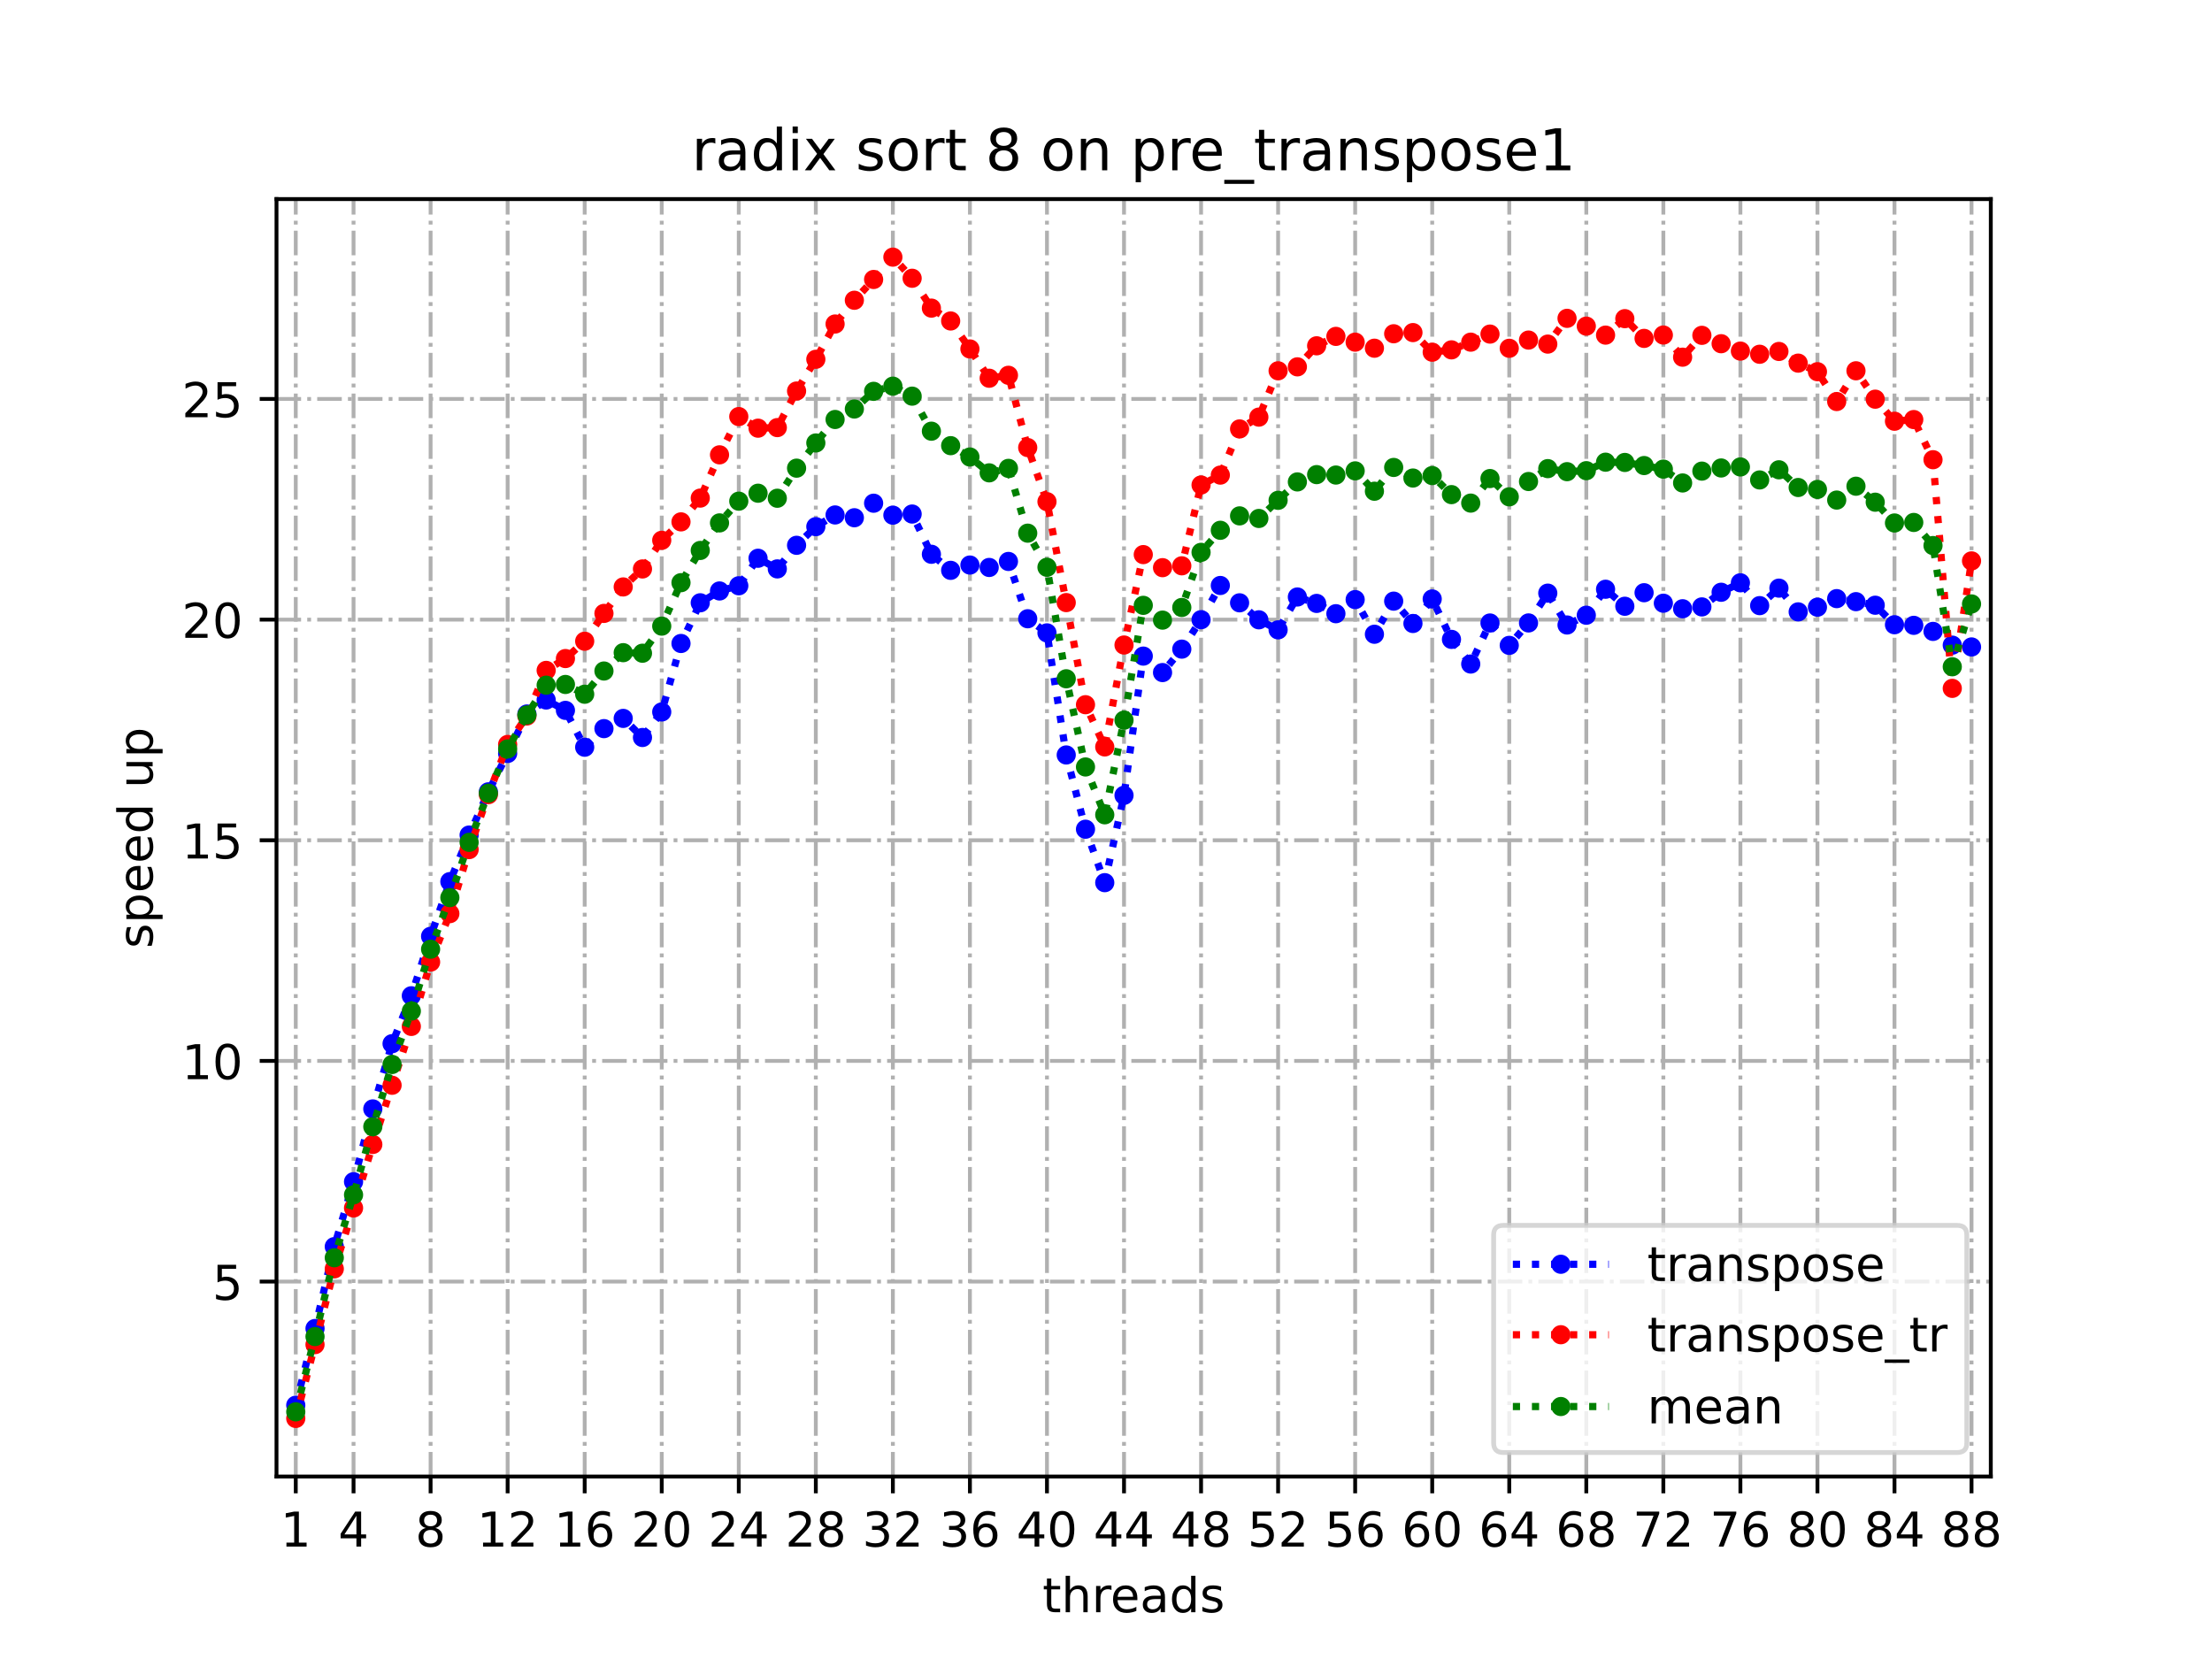 <?xml version="1.0" encoding="utf-8" standalone="no"?>
<!DOCTYPE svg PUBLIC "-//W3C//DTD SVG 1.1//EN"
  "http://www.w3.org/Graphics/SVG/1.1/DTD/svg11.dtd">
<!-- Created with matplotlib (https://matplotlib.org/) -->
<svg height="345.6pt" version="1.1" viewBox="0 0 460.8 345.6" width="460.8pt" xmlns="http://www.w3.org/2000/svg" xmlns:xlink="http://www.w3.org/1999/xlink">
 <defs>
  <style type="text/css">*{stroke-linecap:butt;stroke-linejoin:round;}</style>
 </defs>
 <g id="figure_1">
  <g id="patch_1">
   <path d="M 0 345.6 
L 460.8 345.6 
L 460.8 0 
L 0 0 
z
" style="fill:#ffffff;"/>
  </g>
  <g id="axes_1">
   <g id="patch_2">
    <path d="M 57.6 307.584 
L 414.72 307.584 
L 414.72 41.472 
L 57.6 41.472 
z
" style="fill:#ffffff;"/>
   </g>
   <g id="matplotlib.axis_1">
    <g id="xtick_1">
     <g id="line2d_1">
      <path clip-path="url(#p47a4880644)" d="M 61.613 307.584 
L 61.613 41.472 
" style="fill:none;stroke:#b0b0b0;stroke-dasharray:5.12,1.28,0.8,1.28;stroke-dashoffset:0;stroke-width:0.8;"/>
     </g>
     <g id="line2d_2">
      <defs>
       <path d="M 0 0 
L 0 3.5 
" id="m521c842646" style="stroke:#000000;stroke-width:0.8;"/>
      </defs>
      <g>
       <use style="stroke:#000000;stroke-width:0.8;" x="61.613" xlink:href="#m521c842646" y="307.584"/>
      </g>
     </g>
     <g id="text_1">
      <!-- 1 -->
      <g transform="translate(58.431 322.182)scale(0.1 -0.1)">
       <defs>
        <path d="M 12.406 8.297 
L 28.516 8.297 
L 28.516 63.922 
L 10.984 60.406 
L 10.984 69.391 
L 28.422 72.906 
L 38.281 72.906 
L 38.281 8.297 
L 54.391 8.297 
L 54.391 0 
L 12.406 0 
z
" id="DejaVuSans-49"/>
       </defs>
       <use xlink:href="#DejaVuSans-49"/>
      </g>
     </g>
    </g>
    <g id="xtick_2">
     <g id="line2d_3">
      <path clip-path="url(#p47a4880644)" d="M 73.65 307.584 
L 73.65 41.472 
" style="fill:none;stroke:#b0b0b0;stroke-dasharray:5.12,1.28,0.8,1.28;stroke-dashoffset:0;stroke-width:0.8;"/>
     </g>
     <g id="line2d_4">
      <g>
       <use style="stroke:#000000;stroke-width:0.8;" x="73.65" xlink:href="#m521c842646" y="307.584"/>
      </g>
     </g>
     <g id="text_2">
      <!-- 4 -->
      <g transform="translate(70.469 322.182)scale(0.1 -0.1)">
       <defs>
        <path d="M 37.797 64.312 
L 12.891 25.391 
L 37.797 25.391 
z
M 35.203 72.906 
L 47.609 72.906 
L 47.609 25.391 
L 58.016 25.391 
L 58.016 17.188 
L 47.609 17.188 
L 47.609 0 
L 37.797 0 
L 37.797 17.188 
L 4.891 17.188 
L 4.891 26.703 
z
" id="DejaVuSans-52"/>
       </defs>
       <use xlink:href="#DejaVuSans-52"/>
      </g>
     </g>
    </g>
    <g id="xtick_3">
     <g id="line2d_5">
      <path clip-path="url(#p47a4880644)" d="M 89.701 307.584 
L 89.701 41.472 
" style="fill:none;stroke:#b0b0b0;stroke-dasharray:5.12,1.28,0.8,1.28;stroke-dashoffset:0;stroke-width:0.8;"/>
     </g>
     <g id="line2d_6">
      <g>
       <use style="stroke:#000000;stroke-width:0.8;" x="89.701" xlink:href="#m521c842646" y="307.584"/>
      </g>
     </g>
     <g id="text_3">
      <!-- 8 -->
      <g transform="translate(86.519 322.182)scale(0.1 -0.1)">
       <defs>
        <path d="M 31.781 34.625 
Q 24.75 34.625 20.719 30.859 
Q 16.703 27.094 16.703 20.516 
Q 16.703 13.922 20.719 10.156 
Q 24.75 6.391 31.781 6.391 
Q 38.812 6.391 42.859 10.172 
Q 46.922 13.969 46.922 20.516 
Q 46.922 27.094 42.891 30.859 
Q 38.875 34.625 31.781 34.625 
z
M 21.922 38.812 
Q 15.578 40.375 12.031 44.719 
Q 8.5 49.078 8.5 55.328 
Q 8.5 64.062 14.719 69.141 
Q 20.953 74.219 31.781 74.219 
Q 42.672 74.219 48.875 69.141 
Q 55.078 64.062 55.078 55.328 
Q 55.078 49.078 51.531 44.719 
Q 48 40.375 41.703 38.812 
Q 48.828 37.156 52.797 32.312 
Q 56.781 27.484 56.781 20.516 
Q 56.781 9.906 50.312 4.234 
Q 43.844 -1.422 31.781 -1.422 
Q 19.734 -1.422 13.25 4.234 
Q 6.781 9.906 6.781 20.516 
Q 6.781 27.484 10.781 32.312 
Q 14.797 37.156 21.922 38.812 
z
M 18.312 54.391 
Q 18.312 48.734 21.844 45.562 
Q 25.391 42.391 31.781 42.391 
Q 38.141 42.391 41.719 45.562 
Q 45.312 48.734 45.312 54.391 
Q 45.312 60.062 41.719 63.234 
Q 38.141 66.406 31.781 66.406 
Q 25.391 66.406 21.844 63.234 
Q 18.312 60.062 18.312 54.391 
z
" id="DejaVuSans-56"/>
       </defs>
       <use xlink:href="#DejaVuSans-56"/>
      </g>
     </g>
    </g>
    <g id="xtick_4">
     <g id="line2d_7">
      <path clip-path="url(#p47a4880644)" d="M 105.751 307.584 
L 105.751 41.472 
" style="fill:none;stroke:#b0b0b0;stroke-dasharray:5.12,1.28,0.8,1.28;stroke-dashoffset:0;stroke-width:0.8;"/>
     </g>
     <g id="line2d_8">
      <g>
       <use style="stroke:#000000;stroke-width:0.8;" x="105.751" xlink:href="#m521c842646" y="307.584"/>
      </g>
     </g>
     <g id="text_4">
      <!-- 12 -->
      <g transform="translate(99.389 322.182)scale(0.1 -0.1)">
       <defs>
        <path d="M 19.188 8.297 
L 53.609 8.297 
L 53.609 0 
L 7.328 0 
L 7.328 8.297 
Q 12.938 14.109 22.625 23.891 
Q 32.328 33.688 34.812 36.531 
Q 39.547 41.844 41.422 45.531 
Q 43.312 49.219 43.312 52.781 
Q 43.312 58.594 39.234 62.25 
Q 35.156 65.922 28.609 65.922 
Q 23.969 65.922 18.812 64.312 
Q 13.672 62.703 7.812 59.422 
L 7.812 69.391 
Q 13.766 71.781 18.938 73 
Q 24.125 74.219 28.422 74.219 
Q 39.75 74.219 46.484 68.547 
Q 53.219 62.891 53.219 53.422 
Q 53.219 48.922 51.531 44.891 
Q 49.859 40.875 45.406 35.406 
Q 44.188 33.984 37.641 27.219 
Q 31.109 20.453 19.188 8.297 
z
" id="DejaVuSans-50"/>
       </defs>
       <use xlink:href="#DejaVuSans-49"/>
       <use x="63.623" xlink:href="#DejaVuSans-50"/>
      </g>
     </g>
    </g>
    <g id="xtick_5">
     <g id="line2d_9">
      <path clip-path="url(#p47a4880644)" d="M 121.801 307.584 
L 121.801 41.472 
" style="fill:none;stroke:#b0b0b0;stroke-dasharray:5.12,1.28,0.8,1.28;stroke-dashoffset:0;stroke-width:0.8;"/>
     </g>
     <g id="line2d_10">
      <g>
       <use style="stroke:#000000;stroke-width:0.8;" x="121.801" xlink:href="#m521c842646" y="307.584"/>
      </g>
     </g>
     <g id="text_5">
      <!-- 16 -->
      <g transform="translate(115.439 322.182)scale(0.1 -0.1)">
       <defs>
        <path d="M 33.016 40.375 
Q 26.375 40.375 22.484 35.828 
Q 18.609 31.297 18.609 23.391 
Q 18.609 15.531 22.484 10.953 
Q 26.375 6.391 33.016 6.391 
Q 39.656 6.391 43.531 10.953 
Q 47.406 15.531 47.406 23.391 
Q 47.406 31.297 43.531 35.828 
Q 39.656 40.375 33.016 40.375 
z
M 52.594 71.297 
L 52.594 62.312 
Q 48.875 64.062 45.094 64.984 
Q 41.312 65.922 37.594 65.922 
Q 27.828 65.922 22.672 59.328 
Q 17.531 52.734 16.797 39.406 
Q 19.672 43.656 24.016 45.922 
Q 28.375 48.188 33.594 48.188 
Q 44.578 48.188 50.953 41.516 
Q 57.328 34.859 57.328 23.391 
Q 57.328 12.156 50.688 5.359 
Q 44.047 -1.422 33.016 -1.422 
Q 20.359 -1.422 13.672 8.266 
Q 6.984 17.969 6.984 36.375 
Q 6.984 53.656 15.188 63.938 
Q 23.391 74.219 37.203 74.219 
Q 40.922 74.219 44.703 73.484 
Q 48.484 72.75 52.594 71.297 
z
" id="DejaVuSans-54"/>
       </defs>
       <use xlink:href="#DejaVuSans-49"/>
       <use x="63.623" xlink:href="#DejaVuSans-54"/>
      </g>
     </g>
    </g>
    <g id="xtick_6">
     <g id="line2d_11">
      <path clip-path="url(#p47a4880644)" d="M 137.852 307.584 
L 137.852 41.472 
" style="fill:none;stroke:#b0b0b0;stroke-dasharray:5.12,1.28,0.8,1.28;stroke-dashoffset:0;stroke-width:0.8;"/>
     </g>
     <g id="line2d_12">
      <g>
       <use style="stroke:#000000;stroke-width:0.8;" x="137.852" xlink:href="#m521c842646" y="307.584"/>
      </g>
     </g>
     <g id="text_6">
      <!-- 20 -->
      <g transform="translate(131.489 322.182)scale(0.1 -0.1)">
       <defs>
        <path d="M 31.781 66.406 
Q 24.172 66.406 20.328 58.906 
Q 16.5 51.422 16.5 36.375 
Q 16.5 21.391 20.328 13.891 
Q 24.172 6.391 31.781 6.391 
Q 39.453 6.391 43.281 13.891 
Q 47.125 21.391 47.125 36.375 
Q 47.125 51.422 43.281 58.906 
Q 39.453 66.406 31.781 66.406 
z
M 31.781 74.219 
Q 44.047 74.219 50.516 64.516 
Q 56.984 54.828 56.984 36.375 
Q 56.984 17.969 50.516 8.266 
Q 44.047 -1.422 31.781 -1.422 
Q 19.531 -1.422 13.062 8.266 
Q 6.594 17.969 6.594 36.375 
Q 6.594 54.828 13.062 64.516 
Q 19.531 74.219 31.781 74.219 
z
" id="DejaVuSans-48"/>
       </defs>
       <use xlink:href="#DejaVuSans-50"/>
       <use x="63.623" xlink:href="#DejaVuSans-48"/>
      </g>
     </g>
    </g>
    <g id="xtick_7">
     <g id="line2d_13">
      <path clip-path="url(#p47a4880644)" d="M 153.902 307.584 
L 153.902 41.472 
" style="fill:none;stroke:#b0b0b0;stroke-dasharray:5.12,1.28,0.8,1.28;stroke-dashoffset:0;stroke-width:0.8;"/>
     </g>
     <g id="line2d_14">
      <g>
       <use style="stroke:#000000;stroke-width:0.8;" x="153.902" xlink:href="#m521c842646" y="307.584"/>
      </g>
     </g>
     <g id="text_7">
      <!-- 24 -->
      <g transform="translate(147.54 322.182)scale(0.1 -0.1)">
       <use xlink:href="#DejaVuSans-50"/>
       <use x="63.623" xlink:href="#DejaVuSans-52"/>
      </g>
     </g>
    </g>
    <g id="xtick_8">
     <g id="line2d_15">
      <path clip-path="url(#p47a4880644)" d="M 169.952 307.584 
L 169.952 41.472 
" style="fill:none;stroke:#b0b0b0;stroke-dasharray:5.12,1.28,0.8,1.28;stroke-dashoffset:0;stroke-width:0.8;"/>
     </g>
     <g id="line2d_16">
      <g>
       <use style="stroke:#000000;stroke-width:0.8;" x="169.952" xlink:href="#m521c842646" y="307.584"/>
      </g>
     </g>
     <g id="text_8">
      <!-- 28 -->
      <g transform="translate(163.59 322.182)scale(0.1 -0.1)">
       <use xlink:href="#DejaVuSans-50"/>
       <use x="63.623" xlink:href="#DejaVuSans-56"/>
      </g>
     </g>
    </g>
    <g id="xtick_9">
     <g id="line2d_17">
      <path clip-path="url(#p47a4880644)" d="M 186.003 307.584 
L 186.003 41.472 
" style="fill:none;stroke:#b0b0b0;stroke-dasharray:5.12,1.28,0.8,1.28;stroke-dashoffset:0;stroke-width:0.8;"/>
     </g>
     <g id="line2d_18">
      <g>
       <use style="stroke:#000000;stroke-width:0.8;" x="186.003" xlink:href="#m521c842646" y="307.584"/>
      </g>
     </g>
     <g id="text_9">
      <!-- 32 -->
      <g transform="translate(179.64 322.182)scale(0.1 -0.1)">
       <defs>
        <path d="M 40.578 39.312 
Q 47.656 37.797 51.625 33 
Q 55.609 28.219 55.609 21.188 
Q 55.609 10.406 48.188 4.484 
Q 40.766 -1.422 27.094 -1.422 
Q 22.516 -1.422 17.656 -0.516 
Q 12.797 0.391 7.625 2.203 
L 7.625 11.719 
Q 11.719 9.328 16.594 8.109 
Q 21.484 6.891 26.812 6.891 
Q 36.078 6.891 40.938 10.547 
Q 45.797 14.203 45.797 21.188 
Q 45.797 27.641 41.281 31.266 
Q 36.766 34.906 28.719 34.906 
L 20.219 34.906 
L 20.219 43.016 
L 29.109 43.016 
Q 36.375 43.016 40.234 45.922 
Q 44.094 48.828 44.094 54.297 
Q 44.094 59.906 40.109 62.906 
Q 36.141 65.922 28.719 65.922 
Q 24.656 65.922 20.016 65.031 
Q 15.375 64.156 9.812 62.312 
L 9.812 71.094 
Q 15.438 72.656 20.344 73.438 
Q 25.25 74.219 29.594 74.219 
Q 40.828 74.219 47.359 69.109 
Q 53.906 64.016 53.906 55.328 
Q 53.906 49.266 50.438 45.094 
Q 46.969 40.922 40.578 39.312 
z
" id="DejaVuSans-51"/>
       </defs>
       <use xlink:href="#DejaVuSans-51"/>
       <use x="63.623" xlink:href="#DejaVuSans-50"/>
      </g>
     </g>
    </g>
    <g id="xtick_10">
     <g id="line2d_19">
      <path clip-path="url(#p47a4880644)" d="M 202.053 307.584 
L 202.053 41.472 
" style="fill:none;stroke:#b0b0b0;stroke-dasharray:5.12,1.28,0.8,1.28;stroke-dashoffset:0;stroke-width:0.8;"/>
     </g>
     <g id="line2d_20">
      <g>
       <use style="stroke:#000000;stroke-width:0.8;" x="202.053" xlink:href="#m521c842646" y="307.584"/>
      </g>
     </g>
     <g id="text_10">
      <!-- 36 -->
      <g transform="translate(195.691 322.182)scale(0.1 -0.1)">
       <use xlink:href="#DejaVuSans-51"/>
       <use x="63.623" xlink:href="#DejaVuSans-54"/>
      </g>
     </g>
    </g>
    <g id="xtick_11">
     <g id="line2d_21">
      <path clip-path="url(#p47a4880644)" d="M 218.103 307.584 
L 218.103 41.472 
" style="fill:none;stroke:#b0b0b0;stroke-dasharray:5.12,1.28,0.8,1.28;stroke-dashoffset:0;stroke-width:0.8;"/>
     </g>
     <g id="line2d_22">
      <g>
       <use style="stroke:#000000;stroke-width:0.8;" x="218.103" xlink:href="#m521c842646" y="307.584"/>
      </g>
     </g>
     <g id="text_11">
      <!-- 40 -->
      <g transform="translate(211.741 322.182)scale(0.1 -0.1)">
       <use xlink:href="#DejaVuSans-52"/>
       <use x="63.623" xlink:href="#DejaVuSans-48"/>
      </g>
     </g>
    </g>
    <g id="xtick_12">
     <g id="line2d_23">
      <path clip-path="url(#p47a4880644)" d="M 234.154 307.584 
L 234.154 41.472 
" style="fill:none;stroke:#b0b0b0;stroke-dasharray:5.12,1.28,0.8,1.28;stroke-dashoffset:0;stroke-width:0.8;"/>
     </g>
     <g id="line2d_24">
      <g>
       <use style="stroke:#000000;stroke-width:0.8;" x="234.154" xlink:href="#m521c842646" y="307.584"/>
      </g>
     </g>
     <g id="text_12">
      <!-- 44 -->
      <g transform="translate(227.791 322.182)scale(0.1 -0.1)">
       <use xlink:href="#DejaVuSans-52"/>
       <use x="63.623" xlink:href="#DejaVuSans-52"/>
      </g>
     </g>
    </g>
    <g id="xtick_13">
     <g id="line2d_25">
      <path clip-path="url(#p47a4880644)" d="M 250.204 307.584 
L 250.204 41.472 
" style="fill:none;stroke:#b0b0b0;stroke-dasharray:5.12,1.28,0.8,1.28;stroke-dashoffset:0;stroke-width:0.8;"/>
     </g>
     <g id="line2d_26">
      <g>
       <use style="stroke:#000000;stroke-width:0.8;" x="250.204" xlink:href="#m521c842646" y="307.584"/>
      </g>
     </g>
     <g id="text_13">
      <!-- 48 -->
      <g transform="translate(243.842 322.182)scale(0.1 -0.1)">
       <use xlink:href="#DejaVuSans-52"/>
       <use x="63.623" xlink:href="#DejaVuSans-56"/>
      </g>
     </g>
    </g>
    <g id="xtick_14">
     <g id="line2d_27">
      <path clip-path="url(#p47a4880644)" d="M 266.254 307.584 
L 266.254 41.472 
" style="fill:none;stroke:#b0b0b0;stroke-dasharray:5.12,1.28,0.8,1.28;stroke-dashoffset:0;stroke-width:0.8;"/>
     </g>
     <g id="line2d_28">
      <g>
       <use style="stroke:#000000;stroke-width:0.8;" x="266.254" xlink:href="#m521c842646" y="307.584"/>
      </g>
     </g>
     <g id="text_14">
      <!-- 52 -->
      <g transform="translate(259.892 322.182)scale(0.1 -0.1)">
       <defs>
        <path d="M 10.797 72.906 
L 49.516 72.906 
L 49.516 64.594 
L 19.828 64.594 
L 19.828 46.734 
Q 21.969 47.469 24.109 47.828 
Q 26.266 48.188 28.422 48.188 
Q 40.625 48.188 47.75 41.5 
Q 54.891 34.812 54.891 23.391 
Q 54.891 11.625 47.562 5.094 
Q 40.234 -1.422 26.906 -1.422 
Q 22.312 -1.422 17.547 -0.641 
Q 12.797 0.141 7.719 1.703 
L 7.719 11.625 
Q 12.109 9.234 16.797 8.062 
Q 21.484 6.891 26.703 6.891 
Q 35.156 6.891 40.078 11.328 
Q 45.016 15.766 45.016 23.391 
Q 45.016 31 40.078 35.438 
Q 35.156 39.891 26.703 39.891 
Q 22.75 39.891 18.812 39.016 
Q 14.891 38.141 10.797 36.281 
z
" id="DejaVuSans-53"/>
       </defs>
       <use xlink:href="#DejaVuSans-53"/>
       <use x="63.623" xlink:href="#DejaVuSans-50"/>
      </g>
     </g>
    </g>
    <g id="xtick_15">
     <g id="line2d_29">
      <path clip-path="url(#p47a4880644)" d="M 282.305 307.584 
L 282.305 41.472 
" style="fill:none;stroke:#b0b0b0;stroke-dasharray:5.12,1.28,0.8,1.28;stroke-dashoffset:0;stroke-width:0.8;"/>
     </g>
     <g id="line2d_30">
      <g>
       <use style="stroke:#000000;stroke-width:0.8;" x="282.305" xlink:href="#m521c842646" y="307.584"/>
      </g>
     </g>
     <g id="text_15">
      <!-- 56 -->
      <g transform="translate(275.942 322.182)scale(0.1 -0.1)">
       <use xlink:href="#DejaVuSans-53"/>
       <use x="63.623" xlink:href="#DejaVuSans-54"/>
      </g>
     </g>
    </g>
    <g id="xtick_16">
     <g id="line2d_31">
      <path clip-path="url(#p47a4880644)" d="M 298.355 307.584 
L 298.355 41.472 
" style="fill:none;stroke:#b0b0b0;stroke-dasharray:5.12,1.28,0.8,1.28;stroke-dashoffset:0;stroke-width:0.8;"/>
     </g>
     <g id="line2d_32">
      <g>
       <use style="stroke:#000000;stroke-width:0.8;" x="298.355" xlink:href="#m521c842646" y="307.584"/>
      </g>
     </g>
     <g id="text_16">
      <!-- 60 -->
      <g transform="translate(291.993 322.182)scale(0.1 -0.1)">
       <use xlink:href="#DejaVuSans-54"/>
       <use x="63.623" xlink:href="#DejaVuSans-48"/>
      </g>
     </g>
    </g>
    <g id="xtick_17">
     <g id="line2d_33">
      <path clip-path="url(#p47a4880644)" d="M 314.405 307.584 
L 314.405 41.472 
" style="fill:none;stroke:#b0b0b0;stroke-dasharray:5.12,1.28,0.8,1.28;stroke-dashoffset:0;stroke-width:0.8;"/>
     </g>
     <g id="line2d_34">
      <g>
       <use style="stroke:#000000;stroke-width:0.8;" x="314.405" xlink:href="#m521c842646" y="307.584"/>
      </g>
     </g>
     <g id="text_17">
      <!-- 64 -->
      <g transform="translate(308.043 322.182)scale(0.1 -0.1)">
       <use xlink:href="#DejaVuSans-54"/>
       <use x="63.623" xlink:href="#DejaVuSans-52"/>
      </g>
     </g>
    </g>
    <g id="xtick_18">
     <g id="line2d_35">
      <path clip-path="url(#p47a4880644)" d="M 330.456 307.584 
L 330.456 41.472 
" style="fill:none;stroke:#b0b0b0;stroke-dasharray:5.12,1.28,0.8,1.28;stroke-dashoffset:0;stroke-width:0.8;"/>
     </g>
     <g id="line2d_36">
      <g>
       <use style="stroke:#000000;stroke-width:0.8;" x="330.456" xlink:href="#m521c842646" y="307.584"/>
      </g>
     </g>
     <g id="text_18">
      <!-- 68 -->
      <g transform="translate(324.093 322.182)scale(0.1 -0.1)">
       <use xlink:href="#DejaVuSans-54"/>
       <use x="63.623" xlink:href="#DejaVuSans-56"/>
      </g>
     </g>
    </g>
    <g id="xtick_19">
     <g id="line2d_37">
      <path clip-path="url(#p47a4880644)" d="M 346.506 307.584 
L 346.506 41.472 
" style="fill:none;stroke:#b0b0b0;stroke-dasharray:5.12,1.28,0.8,1.28;stroke-dashoffset:0;stroke-width:0.8;"/>
     </g>
     <g id="line2d_38">
      <g>
       <use style="stroke:#000000;stroke-width:0.8;" x="346.506" xlink:href="#m521c842646" y="307.584"/>
      </g>
     </g>
     <g id="text_19">
      <!-- 72 -->
      <g transform="translate(340.144 322.182)scale(0.1 -0.1)">
       <defs>
        <path d="M 8.203 72.906 
L 55.078 72.906 
L 55.078 68.703 
L 28.609 0 
L 18.312 0 
L 43.219 64.594 
L 8.203 64.594 
z
" id="DejaVuSans-55"/>
       </defs>
       <use xlink:href="#DejaVuSans-55"/>
       <use x="63.623" xlink:href="#DejaVuSans-50"/>
      </g>
     </g>
    </g>
    <g id="xtick_20">
     <g id="line2d_39">
      <path clip-path="url(#p47a4880644)" d="M 362.556 307.584 
L 362.556 41.472 
" style="fill:none;stroke:#b0b0b0;stroke-dasharray:5.12,1.28,0.8,1.28;stroke-dashoffset:0;stroke-width:0.8;"/>
     </g>
     <g id="line2d_40">
      <g>
       <use style="stroke:#000000;stroke-width:0.8;" x="362.556" xlink:href="#m521c842646" y="307.584"/>
      </g>
     </g>
     <g id="text_20">
      <!-- 76 -->
      <g transform="translate(356.194 322.182)scale(0.1 -0.1)">
       <use xlink:href="#DejaVuSans-55"/>
       <use x="63.623" xlink:href="#DejaVuSans-54"/>
      </g>
     </g>
    </g>
    <g id="xtick_21">
     <g id="line2d_41">
      <path clip-path="url(#p47a4880644)" d="M 378.607 307.584 
L 378.607 41.472 
" style="fill:none;stroke:#b0b0b0;stroke-dasharray:5.12,1.28,0.8,1.28;stroke-dashoffset:0;stroke-width:0.8;"/>
     </g>
     <g id="line2d_42">
      <g>
       <use style="stroke:#000000;stroke-width:0.8;" x="378.607" xlink:href="#m521c842646" y="307.584"/>
      </g>
     </g>
     <g id="text_21">
      <!-- 80 -->
      <g transform="translate(372.244 322.182)scale(0.1 -0.1)">
       <use xlink:href="#DejaVuSans-56"/>
       <use x="63.623" xlink:href="#DejaVuSans-48"/>
      </g>
     </g>
    </g>
    <g id="xtick_22">
     <g id="line2d_43">
      <path clip-path="url(#p47a4880644)" d="M 394.657 307.584 
L 394.657 41.472 
" style="fill:none;stroke:#b0b0b0;stroke-dasharray:5.12,1.28,0.8,1.28;stroke-dashoffset:0;stroke-width:0.8;"/>
     </g>
     <g id="line2d_44">
      <g>
       <use style="stroke:#000000;stroke-width:0.8;" x="394.657" xlink:href="#m521c842646" y="307.584"/>
      </g>
     </g>
     <g id="text_22">
      <!-- 84 -->
      <g transform="translate(388.295 322.182)scale(0.1 -0.1)">
       <use xlink:href="#DejaVuSans-56"/>
       <use x="63.623" xlink:href="#DejaVuSans-52"/>
      </g>
     </g>
    </g>
    <g id="xtick_23">
     <g id="line2d_45">
      <path clip-path="url(#p47a4880644)" d="M 410.707 307.584 
L 410.707 41.472 
" style="fill:none;stroke:#b0b0b0;stroke-dasharray:5.12,1.28,0.8,1.28;stroke-dashoffset:0;stroke-width:0.8;"/>
     </g>
     <g id="line2d_46">
      <g>
       <use style="stroke:#000000;stroke-width:0.8;" x="410.707" xlink:href="#m521c842646" y="307.584"/>
      </g>
     </g>
     <g id="text_23">
      <!-- 88 -->
      <g transform="translate(404.345 322.182)scale(0.1 -0.1)">
       <use xlink:href="#DejaVuSans-56"/>
       <use x="63.623" xlink:href="#DejaVuSans-56"/>
      </g>
     </g>
    </g>
    <g id="text_24">
     <!-- threads -->
     <g transform="translate(217.169 335.861)scale(0.1 -0.1)">
      <defs>
       <path d="M 18.312 70.219 
L 18.312 54.688 
L 36.812 54.688 
L 36.812 47.703 
L 18.312 47.703 
L 18.312 18.016 
Q 18.312 11.328 20.141 9.422 
Q 21.969 7.516 27.594 7.516 
L 36.812 7.516 
L 36.812 0 
L 27.594 0 
Q 17.188 0 13.234 3.875 
Q 9.281 7.766 9.281 18.016 
L 9.281 47.703 
L 2.688 47.703 
L 2.688 54.688 
L 9.281 54.688 
L 9.281 70.219 
z
" id="DejaVuSans-116"/>
       <path d="M 54.891 33.016 
L 54.891 0 
L 45.906 0 
L 45.906 32.719 
Q 45.906 40.484 42.875 44.328 
Q 39.844 48.188 33.797 48.188 
Q 26.516 48.188 22.312 43.547 
Q 18.109 38.922 18.109 30.906 
L 18.109 0 
L 9.078 0 
L 9.078 75.984 
L 18.109 75.984 
L 18.109 46.188 
Q 21.344 51.125 25.703 53.562 
Q 30.078 56 35.797 56 
Q 45.219 56 50.047 50.172 
Q 54.891 44.344 54.891 33.016 
z
" id="DejaVuSans-104"/>
       <path d="M 41.109 46.297 
Q 39.594 47.172 37.812 47.578 
Q 36.031 48 33.891 48 
Q 26.266 48 22.188 43.047 
Q 18.109 38.094 18.109 28.812 
L 18.109 0 
L 9.078 0 
L 9.078 54.688 
L 18.109 54.688 
L 18.109 46.188 
Q 20.953 51.172 25.484 53.578 
Q 30.031 56 36.531 56 
Q 37.453 56 38.578 55.875 
Q 39.703 55.766 41.062 55.516 
z
" id="DejaVuSans-114"/>
       <path d="M 56.203 29.594 
L 56.203 25.203 
L 14.891 25.203 
Q 15.484 15.922 20.484 11.062 
Q 25.484 6.203 34.422 6.203 
Q 39.594 6.203 44.453 7.469 
Q 49.312 8.734 54.109 11.281 
L 54.109 2.781 
Q 49.266 0.734 44.188 -0.344 
Q 39.109 -1.422 33.891 -1.422 
Q 20.797 -1.422 13.156 6.188 
Q 5.516 13.812 5.516 26.812 
Q 5.516 40.234 12.766 48.109 
Q 20.016 56 32.328 56 
Q 43.359 56 49.781 48.891 
Q 56.203 41.797 56.203 29.594 
z
M 47.219 32.234 
Q 47.125 39.594 43.094 43.984 
Q 39.062 48.391 32.422 48.391 
Q 24.906 48.391 20.391 44.141 
Q 15.875 39.891 15.188 32.172 
z
" id="DejaVuSans-101"/>
       <path d="M 34.281 27.484 
Q 23.391 27.484 19.188 25 
Q 14.984 22.516 14.984 16.5 
Q 14.984 11.719 18.141 8.906 
Q 21.297 6.109 26.703 6.109 
Q 34.188 6.109 38.703 11.406 
Q 43.219 16.703 43.219 25.484 
L 43.219 27.484 
z
M 52.203 31.203 
L 52.203 0 
L 43.219 0 
L 43.219 8.297 
Q 40.141 3.328 35.547 0.953 
Q 30.953 -1.422 24.312 -1.422 
Q 15.922 -1.422 10.953 3.297 
Q 6 8.016 6 15.922 
Q 6 25.141 12.172 29.828 
Q 18.359 34.516 30.609 34.516 
L 43.219 34.516 
L 43.219 35.406 
Q 43.219 41.609 39.141 45 
Q 35.062 48.391 27.688 48.391 
Q 23 48.391 18.547 47.266 
Q 14.109 46.141 10.016 43.891 
L 10.016 52.203 
Q 14.938 54.109 19.578 55.047 
Q 24.219 56 28.609 56 
Q 40.484 56 46.344 49.844 
Q 52.203 43.703 52.203 31.203 
z
" id="DejaVuSans-97"/>
       <path d="M 45.406 46.391 
L 45.406 75.984 
L 54.391 75.984 
L 54.391 0 
L 45.406 0 
L 45.406 8.203 
Q 42.578 3.328 38.25 0.953 
Q 33.938 -1.422 27.875 -1.422 
Q 17.969 -1.422 11.734 6.484 
Q 5.516 14.406 5.516 27.297 
Q 5.516 40.188 11.734 48.094 
Q 17.969 56 27.875 56 
Q 33.938 56 38.25 53.625 
Q 42.578 51.266 45.406 46.391 
z
M 14.797 27.297 
Q 14.797 17.391 18.875 11.75 
Q 22.953 6.109 30.078 6.109 
Q 37.203 6.109 41.297 11.75 
Q 45.406 17.391 45.406 27.297 
Q 45.406 37.203 41.297 42.844 
Q 37.203 48.484 30.078 48.484 
Q 22.953 48.484 18.875 42.844 
Q 14.797 37.203 14.797 27.297 
z
" id="DejaVuSans-100"/>
       <path d="M 44.281 53.078 
L 44.281 44.578 
Q 40.484 46.531 36.375 47.5 
Q 32.281 48.484 27.875 48.484 
Q 21.188 48.484 17.844 46.438 
Q 14.5 44.391 14.5 40.281 
Q 14.5 37.156 16.891 35.375 
Q 19.281 33.594 26.516 31.984 
L 29.594 31.297 
Q 39.156 29.25 43.188 25.516 
Q 47.219 21.781 47.219 15.094 
Q 47.219 7.469 41.188 3.016 
Q 35.156 -1.422 24.609 -1.422 
Q 20.219 -1.422 15.453 -0.562 
Q 10.688 0.297 5.422 2 
L 5.422 11.281 
Q 10.406 8.688 15.234 7.391 
Q 20.062 6.109 24.812 6.109 
Q 31.156 6.109 34.562 8.281 
Q 37.984 10.453 37.984 14.406 
Q 37.984 18.062 35.516 20.016 
Q 33.062 21.969 24.703 23.781 
L 21.578 24.516 
Q 13.234 26.266 9.516 29.906 
Q 5.812 33.547 5.812 39.891 
Q 5.812 47.609 11.281 51.797 
Q 16.75 56 26.812 56 
Q 31.781 56 36.172 55.266 
Q 40.578 54.547 44.281 53.078 
z
" id="DejaVuSans-115"/>
      </defs>
      <use xlink:href="#DejaVuSans-116"/>
      <use x="39.209" xlink:href="#DejaVuSans-104"/>
      <use x="102.588" xlink:href="#DejaVuSans-114"/>
      <use x="141.451" xlink:href="#DejaVuSans-101"/>
      <use x="202.975" xlink:href="#DejaVuSans-97"/>
      <use x="264.254" xlink:href="#DejaVuSans-100"/>
      <use x="327.73" xlink:href="#DejaVuSans-115"/>
     </g>
    </g>
   </g>
   <g id="matplotlib.axis_2">
    <g id="ytick_1">
     <g id="line2d_47">
      <path clip-path="url(#p47a4880644)" d="M 57.6 266.975 
L 414.72 266.975 
" style="fill:none;stroke:#b0b0b0;stroke-dasharray:5.12,1.28,0.8,1.28;stroke-dashoffset:0;stroke-width:0.8;"/>
     </g>
     <g id="line2d_48">
      <defs>
       <path d="M 0 0 
L -3.5 0 
" id="m317f571861" style="stroke:#000000;stroke-width:0.8;"/>
      </defs>
      <g>
       <use style="stroke:#000000;stroke-width:0.8;" x="57.6" xlink:href="#m317f571861" y="266.975"/>
      </g>
     </g>
     <g id="text_25">
      <!-- 5 -->
      <g transform="translate(44.237 270.774)scale(0.1 -0.1)">
       <use xlink:href="#DejaVuSans-53"/>
      </g>
     </g>
    </g>
    <g id="ytick_2">
     <g id="line2d_49">
      <path clip-path="url(#p47a4880644)" d="M 57.6 221.008 
L 414.72 221.008 
" style="fill:none;stroke:#b0b0b0;stroke-dasharray:5.12,1.28,0.8,1.28;stroke-dashoffset:0;stroke-width:0.8;"/>
     </g>
     <g id="line2d_50">
      <g>
       <use style="stroke:#000000;stroke-width:0.8;" x="57.6" xlink:href="#m317f571861" y="221.008"/>
      </g>
     </g>
     <g id="text_26">
      <!-- 10 -->
      <g transform="translate(37.875 224.807)scale(0.1 -0.1)">
       <use xlink:href="#DejaVuSans-49"/>
       <use x="63.623" xlink:href="#DejaVuSans-48"/>
      </g>
     </g>
    </g>
    <g id="ytick_3">
     <g id="line2d_51">
      <path clip-path="url(#p47a4880644)" d="M 57.6 175.042 
L 414.72 175.042 
" style="fill:none;stroke:#b0b0b0;stroke-dasharray:5.12,1.28,0.8,1.28;stroke-dashoffset:0;stroke-width:0.8;"/>
     </g>
     <g id="line2d_52">
      <g>
       <use style="stroke:#000000;stroke-width:0.8;" x="57.6" xlink:href="#m317f571861" y="175.042"/>
      </g>
     </g>
     <g id="text_27">
      <!-- 15 -->
      <g transform="translate(37.875 178.841)scale(0.1 -0.1)">
       <use xlink:href="#DejaVuSans-49"/>
       <use x="63.623" xlink:href="#DejaVuSans-53"/>
      </g>
     </g>
    </g>
    <g id="ytick_4">
     <g id="line2d_53">
      <path clip-path="url(#p47a4880644)" d="M 57.6 129.075 
L 414.72 129.075 
" style="fill:none;stroke:#b0b0b0;stroke-dasharray:5.12,1.28,0.8,1.28;stroke-dashoffset:0;stroke-width:0.8;"/>
     </g>
     <g id="line2d_54">
      <g>
       <use style="stroke:#000000;stroke-width:0.8;" x="57.6" xlink:href="#m317f571861" y="129.075"/>
      </g>
     </g>
     <g id="text_28">
      <!-- 20 -->
      <g transform="translate(37.875 132.874)scale(0.1 -0.1)">
       <use xlink:href="#DejaVuSans-50"/>
       <use x="63.623" xlink:href="#DejaVuSans-48"/>
      </g>
     </g>
    </g>
    <g id="ytick_5">
     <g id="line2d_55">
      <path clip-path="url(#p47a4880644)" d="M 57.6 83.108 
L 414.72 83.108 
" style="fill:none;stroke:#b0b0b0;stroke-dasharray:5.12,1.28,0.8,1.28;stroke-dashoffset:0;stroke-width:0.8;"/>
     </g>
     <g id="line2d_56">
      <g>
       <use style="stroke:#000000;stroke-width:0.8;" x="57.6" xlink:href="#m317f571861" y="83.108"/>
      </g>
     </g>
     <g id="text_29">
      <!-- 25 -->
      <g transform="translate(37.875 86.907)scale(0.1 -0.1)">
       <use xlink:href="#DejaVuSans-50"/>
       <use x="63.623" xlink:href="#DejaVuSans-53"/>
      </g>
     </g>
    </g>
    <g id="text_30">
     <!-- speed up -->
     <g transform="translate(31.795 197.566)rotate(-90)scale(0.1 -0.1)">
      <defs>
       <path d="M 18.109 8.203 
L 18.109 -20.797 
L 9.078 -20.797 
L 9.078 54.688 
L 18.109 54.688 
L 18.109 46.391 
Q 20.953 51.266 25.266 53.625 
Q 29.594 56 35.594 56 
Q 45.562 56 51.781 48.094 
Q 58.016 40.188 58.016 27.297 
Q 58.016 14.406 51.781 6.484 
Q 45.562 -1.422 35.594 -1.422 
Q 29.594 -1.422 25.266 0.953 
Q 20.953 3.328 18.109 8.203 
z
M 48.688 27.297 
Q 48.688 37.203 44.609 42.844 
Q 40.531 48.484 33.406 48.484 
Q 26.266 48.484 22.188 42.844 
Q 18.109 37.203 18.109 27.297 
Q 18.109 17.391 22.188 11.75 
Q 26.266 6.109 33.406 6.109 
Q 40.531 6.109 44.609 11.75 
Q 48.688 17.391 48.688 27.297 
z
" id="DejaVuSans-112"/>
       <path id="DejaVuSans-32"/>
       <path d="M 8.5 21.578 
L 8.5 54.688 
L 17.484 54.688 
L 17.484 21.922 
Q 17.484 14.156 20.5 10.266 
Q 23.531 6.391 29.594 6.391 
Q 36.859 6.391 41.078 11.031 
Q 45.312 15.672 45.312 23.688 
L 45.312 54.688 
L 54.297 54.688 
L 54.297 0 
L 45.312 0 
L 45.312 8.406 
Q 42.047 3.422 37.719 1 
Q 33.406 -1.422 27.688 -1.422 
Q 18.266 -1.422 13.375 4.438 
Q 8.5 10.297 8.5 21.578 
z
M 31.109 56 
z
" id="DejaVuSans-117"/>
      </defs>
      <use xlink:href="#DejaVuSans-115"/>
      <use x="52.1" xlink:href="#DejaVuSans-112"/>
      <use x="115.576" xlink:href="#DejaVuSans-101"/>
      <use x="177.1" xlink:href="#DejaVuSans-101"/>
      <use x="238.623" xlink:href="#DejaVuSans-100"/>
      <use x="302.1" xlink:href="#DejaVuSans-32"/>
      <use x="333.887" xlink:href="#DejaVuSans-117"/>
      <use x="397.266" xlink:href="#DejaVuSans-112"/>
     </g>
    </g>
   </g>
   <g id="line2d_57">
    <path clip-path="url(#p47a4880644)" d="M 61.613 292.734 
L 65.625 276.755 
L 69.638 259.697 
L 73.65 246.173 
L 77.663 231.008 
L 81.676 217.422 
L 85.688 207.437 
L 89.701 195.055 
L 93.713 183.655 
L 97.726 173.958 
L 101.738 164.952 
L 105.751 156.959 
L 109.764 148.74 
L 113.776 145.821 
L 117.789 147.984 
L 121.801 155.661 
L 125.814 151.786 
L 129.827 149.656 
L 133.839 153.633 
L 137.852 148.315 
L 141.864 134.049 
L 145.877 125.572 
L 149.889 123.109 
L 153.902 122.028 
L 157.915 116.295 
L 161.927 118.512 
L 165.94 113.597 
L 169.952 109.711 
L 173.965 107.275 
L 177.978 107.856 
L 181.99 104.829 
L 186.003 107.32 
L 190.015 107.084 
L 194.028 115.464 
L 198.04 118.812 
L 202.053 117.708 
L 206.066 118.213 
L 210.078 116.961 
L 214.091 128.898 
L 218.103 131.841 
L 222.116 157.273 
L 226.129 172.741 
L 230.141 183.875 
L 234.154 165.684 
L 238.166 136.678 
L 242.179 140.108 
L 246.191 135.226 
L 250.204 129.096 
L 254.217 121.967 
L 258.229 125.579 
L 262.242 129.117 
L 266.254 131.21 
L 270.267 124.365 
L 274.28 125.703 
L 278.292 127.846 
L 282.305 124.906 
L 286.317 132.126 
L 290.33 125.229 
L 294.342 129.883 
L 298.355 124.775 
L 302.368 133.193 
L 306.38 138.332 
L 310.393 129.783 
L 314.405 134.444 
L 318.418 129.769 
L 322.431 123.563 
L 326.443 130.197 
L 330.456 128.163 
L 334.468 122.751 
L 338.481 126.294 
L 342.493 123.473 
L 346.506 125.66 
L 350.519 126.814 
L 354.531 126.431 
L 358.544 123.379 
L 362.556 121.409 
L 366.569 126.165 
L 370.582 122.521 
L 374.594 127.464 
L 378.607 126.487 
L 382.619 124.704 
L 386.632 125.335 
L 390.644 126.08 
L 394.657 130.144 
L 398.67 130.27 
L 402.682 131.532 
L 406.695 134.396 
L 410.707 134.775 
" style="fill:none;stroke:#0000ff;stroke-dasharray:1.5,2.475;stroke-dashoffset:0;stroke-width:1.5;"/>
    <defs>
     <path d="M 0 1.5 
C 0.398 1.5 0.779 1.342 1.061 1.061 
C 1.342 0.779 1.5 0.398 1.5 0 
C 1.5 -0.398 1.342 -0.779 1.061 -1.061 
C 0.779 -1.342 0.398 -1.5 0 -1.5 
C -0.398 -1.5 -0.779 -1.342 -1.061 -1.061 
C -1.342 -0.779 -1.5 -0.398 -1.5 0 
C -1.5 0.398 -1.342 0.779 -1.061 1.061 
C -0.779 1.342 -0.398 1.5 0 1.5 
z
" id="mf04b920880" style="stroke:#0000ff;"/>
    </defs>
    <g clip-path="url(#p47a4880644)">
     <use style="fill:#0000ff;stroke:#0000ff;" x="61.613" xlink:href="#mf04b920880" y="292.734"/>
     <use style="fill:#0000ff;stroke:#0000ff;" x="65.625" xlink:href="#mf04b920880" y="276.755"/>
     <use style="fill:#0000ff;stroke:#0000ff;" x="69.638" xlink:href="#mf04b920880" y="259.697"/>
     <use style="fill:#0000ff;stroke:#0000ff;" x="73.65" xlink:href="#mf04b920880" y="246.173"/>
     <use style="fill:#0000ff;stroke:#0000ff;" x="77.663" xlink:href="#mf04b920880" y="231.008"/>
     <use style="fill:#0000ff;stroke:#0000ff;" x="81.676" xlink:href="#mf04b920880" y="217.422"/>
     <use style="fill:#0000ff;stroke:#0000ff;" x="85.688" xlink:href="#mf04b920880" y="207.437"/>
     <use style="fill:#0000ff;stroke:#0000ff;" x="89.701" xlink:href="#mf04b920880" y="195.055"/>
     <use style="fill:#0000ff;stroke:#0000ff;" x="93.713" xlink:href="#mf04b920880" y="183.655"/>
     <use style="fill:#0000ff;stroke:#0000ff;" x="97.726" xlink:href="#mf04b920880" y="173.958"/>
     <use style="fill:#0000ff;stroke:#0000ff;" x="101.738" xlink:href="#mf04b920880" y="164.952"/>
     <use style="fill:#0000ff;stroke:#0000ff;" x="105.751" xlink:href="#mf04b920880" y="156.959"/>
     <use style="fill:#0000ff;stroke:#0000ff;" x="109.764" xlink:href="#mf04b920880" y="148.74"/>
     <use style="fill:#0000ff;stroke:#0000ff;" x="113.776" xlink:href="#mf04b920880" y="145.821"/>
     <use style="fill:#0000ff;stroke:#0000ff;" x="117.789" xlink:href="#mf04b920880" y="147.984"/>
     <use style="fill:#0000ff;stroke:#0000ff;" x="121.801" xlink:href="#mf04b920880" y="155.661"/>
     <use style="fill:#0000ff;stroke:#0000ff;" x="125.814" xlink:href="#mf04b920880" y="151.786"/>
     <use style="fill:#0000ff;stroke:#0000ff;" x="129.827" xlink:href="#mf04b920880" y="149.656"/>
     <use style="fill:#0000ff;stroke:#0000ff;" x="133.839" xlink:href="#mf04b920880" y="153.633"/>
     <use style="fill:#0000ff;stroke:#0000ff;" x="137.852" xlink:href="#mf04b920880" y="148.315"/>
     <use style="fill:#0000ff;stroke:#0000ff;" x="141.864" xlink:href="#mf04b920880" y="134.049"/>
     <use style="fill:#0000ff;stroke:#0000ff;" x="145.877" xlink:href="#mf04b920880" y="125.572"/>
     <use style="fill:#0000ff;stroke:#0000ff;" x="149.889" xlink:href="#mf04b920880" y="123.109"/>
     <use style="fill:#0000ff;stroke:#0000ff;" x="153.902" xlink:href="#mf04b920880" y="122.028"/>
     <use style="fill:#0000ff;stroke:#0000ff;" x="157.915" xlink:href="#mf04b920880" y="116.295"/>
     <use style="fill:#0000ff;stroke:#0000ff;" x="161.927" xlink:href="#mf04b920880" y="118.512"/>
     <use style="fill:#0000ff;stroke:#0000ff;" x="165.94" xlink:href="#mf04b920880" y="113.597"/>
     <use style="fill:#0000ff;stroke:#0000ff;" x="169.952" xlink:href="#mf04b920880" y="109.711"/>
     <use style="fill:#0000ff;stroke:#0000ff;" x="173.965" xlink:href="#mf04b920880" y="107.275"/>
     <use style="fill:#0000ff;stroke:#0000ff;" x="177.978" xlink:href="#mf04b920880" y="107.856"/>
     <use style="fill:#0000ff;stroke:#0000ff;" x="181.99" xlink:href="#mf04b920880" y="104.829"/>
     <use style="fill:#0000ff;stroke:#0000ff;" x="186.003" xlink:href="#mf04b920880" y="107.32"/>
     <use style="fill:#0000ff;stroke:#0000ff;" x="190.015" xlink:href="#mf04b920880" y="107.084"/>
     <use style="fill:#0000ff;stroke:#0000ff;" x="194.028" xlink:href="#mf04b920880" y="115.464"/>
     <use style="fill:#0000ff;stroke:#0000ff;" x="198.04" xlink:href="#mf04b920880" y="118.812"/>
     <use style="fill:#0000ff;stroke:#0000ff;" x="202.053" xlink:href="#mf04b920880" y="117.708"/>
     <use style="fill:#0000ff;stroke:#0000ff;" x="206.066" xlink:href="#mf04b920880" y="118.213"/>
     <use style="fill:#0000ff;stroke:#0000ff;" x="210.078" xlink:href="#mf04b920880" y="116.961"/>
     <use style="fill:#0000ff;stroke:#0000ff;" x="214.091" xlink:href="#mf04b920880" y="128.898"/>
     <use style="fill:#0000ff;stroke:#0000ff;" x="218.103" xlink:href="#mf04b920880" y="131.841"/>
     <use style="fill:#0000ff;stroke:#0000ff;" x="222.116" xlink:href="#mf04b920880" y="157.273"/>
     <use style="fill:#0000ff;stroke:#0000ff;" x="226.129" xlink:href="#mf04b920880" y="172.741"/>
     <use style="fill:#0000ff;stroke:#0000ff;" x="230.141" xlink:href="#mf04b920880" y="183.875"/>
     <use style="fill:#0000ff;stroke:#0000ff;" x="234.154" xlink:href="#mf04b920880" y="165.684"/>
     <use style="fill:#0000ff;stroke:#0000ff;" x="238.166" xlink:href="#mf04b920880" y="136.678"/>
     <use style="fill:#0000ff;stroke:#0000ff;" x="242.179" xlink:href="#mf04b920880" y="140.108"/>
     <use style="fill:#0000ff;stroke:#0000ff;" x="246.191" xlink:href="#mf04b920880" y="135.226"/>
     <use style="fill:#0000ff;stroke:#0000ff;" x="250.204" xlink:href="#mf04b920880" y="129.096"/>
     <use style="fill:#0000ff;stroke:#0000ff;" x="254.217" xlink:href="#mf04b920880" y="121.967"/>
     <use style="fill:#0000ff;stroke:#0000ff;" x="258.229" xlink:href="#mf04b920880" y="125.579"/>
     <use style="fill:#0000ff;stroke:#0000ff;" x="262.242" xlink:href="#mf04b920880" y="129.117"/>
     <use style="fill:#0000ff;stroke:#0000ff;" x="266.254" xlink:href="#mf04b920880" y="131.21"/>
     <use style="fill:#0000ff;stroke:#0000ff;" x="270.267" xlink:href="#mf04b920880" y="124.365"/>
     <use style="fill:#0000ff;stroke:#0000ff;" x="274.28" xlink:href="#mf04b920880" y="125.703"/>
     <use style="fill:#0000ff;stroke:#0000ff;" x="278.292" xlink:href="#mf04b920880" y="127.846"/>
     <use style="fill:#0000ff;stroke:#0000ff;" x="282.305" xlink:href="#mf04b920880" y="124.906"/>
     <use style="fill:#0000ff;stroke:#0000ff;" x="286.317" xlink:href="#mf04b920880" y="132.126"/>
     <use style="fill:#0000ff;stroke:#0000ff;" x="290.33" xlink:href="#mf04b920880" y="125.229"/>
     <use style="fill:#0000ff;stroke:#0000ff;" x="294.342" xlink:href="#mf04b920880" y="129.883"/>
     <use style="fill:#0000ff;stroke:#0000ff;" x="298.355" xlink:href="#mf04b920880" y="124.775"/>
     <use style="fill:#0000ff;stroke:#0000ff;" x="302.368" xlink:href="#mf04b920880" y="133.193"/>
     <use style="fill:#0000ff;stroke:#0000ff;" x="306.38" xlink:href="#mf04b920880" y="138.332"/>
     <use style="fill:#0000ff;stroke:#0000ff;" x="310.393" xlink:href="#mf04b920880" y="129.783"/>
     <use style="fill:#0000ff;stroke:#0000ff;" x="314.405" xlink:href="#mf04b920880" y="134.444"/>
     <use style="fill:#0000ff;stroke:#0000ff;" x="318.418" xlink:href="#mf04b920880" y="129.769"/>
     <use style="fill:#0000ff;stroke:#0000ff;" x="322.431" xlink:href="#mf04b920880" y="123.563"/>
     <use style="fill:#0000ff;stroke:#0000ff;" x="326.443" xlink:href="#mf04b920880" y="130.197"/>
     <use style="fill:#0000ff;stroke:#0000ff;" x="330.456" xlink:href="#mf04b920880" y="128.163"/>
     <use style="fill:#0000ff;stroke:#0000ff;" x="334.468" xlink:href="#mf04b920880" y="122.751"/>
     <use style="fill:#0000ff;stroke:#0000ff;" x="338.481" xlink:href="#mf04b920880" y="126.294"/>
     <use style="fill:#0000ff;stroke:#0000ff;" x="342.493" xlink:href="#mf04b920880" y="123.473"/>
     <use style="fill:#0000ff;stroke:#0000ff;" x="346.506" xlink:href="#mf04b920880" y="125.66"/>
     <use style="fill:#0000ff;stroke:#0000ff;" x="350.519" xlink:href="#mf04b920880" y="126.814"/>
     <use style="fill:#0000ff;stroke:#0000ff;" x="354.531" xlink:href="#mf04b920880" y="126.431"/>
     <use style="fill:#0000ff;stroke:#0000ff;" x="358.544" xlink:href="#mf04b920880" y="123.379"/>
     <use style="fill:#0000ff;stroke:#0000ff;" x="362.556" xlink:href="#mf04b920880" y="121.409"/>
     <use style="fill:#0000ff;stroke:#0000ff;" x="366.569" xlink:href="#mf04b920880" y="126.165"/>
     <use style="fill:#0000ff;stroke:#0000ff;" x="370.582" xlink:href="#mf04b920880" y="122.521"/>
     <use style="fill:#0000ff;stroke:#0000ff;" x="374.594" xlink:href="#mf04b920880" y="127.464"/>
     <use style="fill:#0000ff;stroke:#0000ff;" x="378.607" xlink:href="#mf04b920880" y="126.487"/>
     <use style="fill:#0000ff;stroke:#0000ff;" x="382.619" xlink:href="#mf04b920880" y="124.704"/>
     <use style="fill:#0000ff;stroke:#0000ff;" x="386.632" xlink:href="#mf04b920880" y="125.335"/>
     <use style="fill:#0000ff;stroke:#0000ff;" x="390.644" xlink:href="#mf04b920880" y="126.08"/>
     <use style="fill:#0000ff;stroke:#0000ff;" x="394.657" xlink:href="#mf04b920880" y="130.144"/>
     <use style="fill:#0000ff;stroke:#0000ff;" x="398.67" xlink:href="#mf04b920880" y="130.27"/>
     <use style="fill:#0000ff;stroke:#0000ff;" x="402.682" xlink:href="#mf04b920880" y="131.532"/>
     <use style="fill:#0000ff;stroke:#0000ff;" x="406.695" xlink:href="#mf04b920880" y="134.396"/>
     <use style="fill:#0000ff;stroke:#0000ff;" x="410.707" xlink:href="#mf04b920880" y="134.775"/>
    </g>
   </g>
   <g id="line2d_58">
    <path clip-path="url(#p47a4880644)" d="M 61.613 295.488 
L 65.625 280.108 
L 69.638 264.327 
L 73.65 251.645 
L 77.663 238.408 
L 81.676 226.08 
L 85.688 213.821 
L 89.701 200.416 
L 93.713 190.326 
L 97.726 176.986 
L 101.738 165.534 
L 105.751 155.085 
L 109.764 149.151 
L 113.776 139.655 
L 117.789 137.19 
L 121.801 133.58 
L 125.814 127.785 
L 129.827 122.27 
L 133.839 118.523 
L 137.852 112.555 
L 141.864 108.716 
L 145.877 103.762 
L 149.889 94.751 
L 153.902 86.78 
L 157.915 89.198 
L 161.927 89.077 
L 165.94 81.457 
L 169.952 74.846 
L 173.965 67.497 
L 177.978 62.55 
L 181.99 58.219 
L 186.003 53.568 
L 190.015 57.967 
L 194.028 64.186 
L 198.04 66.866 
L 202.053 72.694 
L 206.066 78.793 
L 210.078 78.18 
L 214.091 93.238 
L 218.103 104.505 
L 222.116 125.532 
L 226.129 146.804 
L 230.141 155.598 
L 234.154 134.37 
L 238.166 115.533 
L 242.179 118.256 
L 246.191 117.868 
L 250.204 101.033 
L 254.217 98.971 
L 258.229 89.355 
L 262.242 86.893 
L 266.254 77.244 
L 270.267 76.421 
L 274.28 72.038 
L 278.292 70.075 
L 282.305 71.278 
L 286.317 72.538 
L 290.33 69.528 
L 294.342 69.284 
L 298.355 73.369 
L 302.368 72.882 
L 306.38 71.277 
L 310.393 69.597 
L 314.405 72.554 
L 318.418 70.844 
L 322.431 71.683 
L 326.443 66.316 
L 330.456 67.941 
L 334.468 69.812 
L 338.481 66.381 
L 342.493 70.494 
L 346.506 69.793 
L 350.519 74.408 
L 354.531 69.857 
L 358.544 71.602 
L 362.556 73.139 
L 366.569 73.799 
L 370.582 73.213 
L 374.594 75.647 
L 378.607 77.432 
L 382.619 83.645 
L 386.632 77.242 
L 390.644 83.157 
L 394.657 87.75 
L 398.67 87.403 
L 402.682 95.766 
L 406.695 143.401 
L 410.707 116.847 
" style="fill:none;stroke:#ff0000;stroke-dasharray:1.5,2.475;stroke-dashoffset:0;stroke-width:1.5;"/>
    <defs>
     <path d="M 0 1.5 
C 0.398 1.5 0.779 1.342 1.061 1.061 
C 1.342 0.779 1.5 0.398 1.5 0 
C 1.5 -0.398 1.342 -0.779 1.061 -1.061 
C 0.779 -1.342 0.398 -1.5 0 -1.5 
C -0.398 -1.5 -0.779 -1.342 -1.061 -1.061 
C -1.342 -0.779 -1.5 -0.398 -1.5 0 
C -1.5 0.398 -1.342 0.779 -1.061 1.061 
C -0.779 1.342 -0.398 1.5 0 1.5 
z
" id="md4c0c84b51" style="stroke:#ff0000;"/>
    </defs>
    <g clip-path="url(#p47a4880644)">
     <use style="fill:#ff0000;stroke:#ff0000;" x="61.613" xlink:href="#md4c0c84b51" y="295.488"/>
     <use style="fill:#ff0000;stroke:#ff0000;" x="65.625" xlink:href="#md4c0c84b51" y="280.108"/>
     <use style="fill:#ff0000;stroke:#ff0000;" x="69.638" xlink:href="#md4c0c84b51" y="264.327"/>
     <use style="fill:#ff0000;stroke:#ff0000;" x="73.65" xlink:href="#md4c0c84b51" y="251.645"/>
     <use style="fill:#ff0000;stroke:#ff0000;" x="77.663" xlink:href="#md4c0c84b51" y="238.408"/>
     <use style="fill:#ff0000;stroke:#ff0000;" x="81.676" xlink:href="#md4c0c84b51" y="226.08"/>
     <use style="fill:#ff0000;stroke:#ff0000;" x="85.688" xlink:href="#md4c0c84b51" y="213.821"/>
     <use style="fill:#ff0000;stroke:#ff0000;" x="89.701" xlink:href="#md4c0c84b51" y="200.416"/>
     <use style="fill:#ff0000;stroke:#ff0000;" x="93.713" xlink:href="#md4c0c84b51" y="190.326"/>
     <use style="fill:#ff0000;stroke:#ff0000;" x="97.726" xlink:href="#md4c0c84b51" y="176.986"/>
     <use style="fill:#ff0000;stroke:#ff0000;" x="101.738" xlink:href="#md4c0c84b51" y="165.534"/>
     <use style="fill:#ff0000;stroke:#ff0000;" x="105.751" xlink:href="#md4c0c84b51" y="155.085"/>
     <use style="fill:#ff0000;stroke:#ff0000;" x="109.764" xlink:href="#md4c0c84b51" y="149.151"/>
     <use style="fill:#ff0000;stroke:#ff0000;" x="113.776" xlink:href="#md4c0c84b51" y="139.655"/>
     <use style="fill:#ff0000;stroke:#ff0000;" x="117.789" xlink:href="#md4c0c84b51" y="137.19"/>
     <use style="fill:#ff0000;stroke:#ff0000;" x="121.801" xlink:href="#md4c0c84b51" y="133.58"/>
     <use style="fill:#ff0000;stroke:#ff0000;" x="125.814" xlink:href="#md4c0c84b51" y="127.785"/>
     <use style="fill:#ff0000;stroke:#ff0000;" x="129.827" xlink:href="#md4c0c84b51" y="122.27"/>
     <use style="fill:#ff0000;stroke:#ff0000;" x="133.839" xlink:href="#md4c0c84b51" y="118.523"/>
     <use style="fill:#ff0000;stroke:#ff0000;" x="137.852" xlink:href="#md4c0c84b51" y="112.555"/>
     <use style="fill:#ff0000;stroke:#ff0000;" x="141.864" xlink:href="#md4c0c84b51" y="108.716"/>
     <use style="fill:#ff0000;stroke:#ff0000;" x="145.877" xlink:href="#md4c0c84b51" y="103.762"/>
     <use style="fill:#ff0000;stroke:#ff0000;" x="149.889" xlink:href="#md4c0c84b51" y="94.751"/>
     <use style="fill:#ff0000;stroke:#ff0000;" x="153.902" xlink:href="#md4c0c84b51" y="86.78"/>
     <use style="fill:#ff0000;stroke:#ff0000;" x="157.915" xlink:href="#md4c0c84b51" y="89.198"/>
     <use style="fill:#ff0000;stroke:#ff0000;" x="161.927" xlink:href="#md4c0c84b51" y="89.077"/>
     <use style="fill:#ff0000;stroke:#ff0000;" x="165.94" xlink:href="#md4c0c84b51" y="81.457"/>
     <use style="fill:#ff0000;stroke:#ff0000;" x="169.952" xlink:href="#md4c0c84b51" y="74.846"/>
     <use style="fill:#ff0000;stroke:#ff0000;" x="173.965" xlink:href="#md4c0c84b51" y="67.497"/>
     <use style="fill:#ff0000;stroke:#ff0000;" x="177.978" xlink:href="#md4c0c84b51" y="62.55"/>
     <use style="fill:#ff0000;stroke:#ff0000;" x="181.99" xlink:href="#md4c0c84b51" y="58.219"/>
     <use style="fill:#ff0000;stroke:#ff0000;" x="186.003" xlink:href="#md4c0c84b51" y="53.568"/>
     <use style="fill:#ff0000;stroke:#ff0000;" x="190.015" xlink:href="#md4c0c84b51" y="57.967"/>
     <use style="fill:#ff0000;stroke:#ff0000;" x="194.028" xlink:href="#md4c0c84b51" y="64.186"/>
     <use style="fill:#ff0000;stroke:#ff0000;" x="198.04" xlink:href="#md4c0c84b51" y="66.866"/>
     <use style="fill:#ff0000;stroke:#ff0000;" x="202.053" xlink:href="#md4c0c84b51" y="72.694"/>
     <use style="fill:#ff0000;stroke:#ff0000;" x="206.066" xlink:href="#md4c0c84b51" y="78.793"/>
     <use style="fill:#ff0000;stroke:#ff0000;" x="210.078" xlink:href="#md4c0c84b51" y="78.18"/>
     <use style="fill:#ff0000;stroke:#ff0000;" x="214.091" xlink:href="#md4c0c84b51" y="93.238"/>
     <use style="fill:#ff0000;stroke:#ff0000;" x="218.103" xlink:href="#md4c0c84b51" y="104.505"/>
     <use style="fill:#ff0000;stroke:#ff0000;" x="222.116" xlink:href="#md4c0c84b51" y="125.532"/>
     <use style="fill:#ff0000;stroke:#ff0000;" x="226.129" xlink:href="#md4c0c84b51" y="146.804"/>
     <use style="fill:#ff0000;stroke:#ff0000;" x="230.141" xlink:href="#md4c0c84b51" y="155.598"/>
     <use style="fill:#ff0000;stroke:#ff0000;" x="234.154" xlink:href="#md4c0c84b51" y="134.37"/>
     <use style="fill:#ff0000;stroke:#ff0000;" x="238.166" xlink:href="#md4c0c84b51" y="115.533"/>
     <use style="fill:#ff0000;stroke:#ff0000;" x="242.179" xlink:href="#md4c0c84b51" y="118.256"/>
     <use style="fill:#ff0000;stroke:#ff0000;" x="246.191" xlink:href="#md4c0c84b51" y="117.868"/>
     <use style="fill:#ff0000;stroke:#ff0000;" x="250.204" xlink:href="#md4c0c84b51" y="101.033"/>
     <use style="fill:#ff0000;stroke:#ff0000;" x="254.217" xlink:href="#md4c0c84b51" y="98.971"/>
     <use style="fill:#ff0000;stroke:#ff0000;" x="258.229" xlink:href="#md4c0c84b51" y="89.355"/>
     <use style="fill:#ff0000;stroke:#ff0000;" x="262.242" xlink:href="#md4c0c84b51" y="86.893"/>
     <use style="fill:#ff0000;stroke:#ff0000;" x="266.254" xlink:href="#md4c0c84b51" y="77.244"/>
     <use style="fill:#ff0000;stroke:#ff0000;" x="270.267" xlink:href="#md4c0c84b51" y="76.421"/>
     <use style="fill:#ff0000;stroke:#ff0000;" x="274.28" xlink:href="#md4c0c84b51" y="72.038"/>
     <use style="fill:#ff0000;stroke:#ff0000;" x="278.292" xlink:href="#md4c0c84b51" y="70.075"/>
     <use style="fill:#ff0000;stroke:#ff0000;" x="282.305" xlink:href="#md4c0c84b51" y="71.278"/>
     <use style="fill:#ff0000;stroke:#ff0000;" x="286.317" xlink:href="#md4c0c84b51" y="72.538"/>
     <use style="fill:#ff0000;stroke:#ff0000;" x="290.33" xlink:href="#md4c0c84b51" y="69.528"/>
     <use style="fill:#ff0000;stroke:#ff0000;" x="294.342" xlink:href="#md4c0c84b51" y="69.284"/>
     <use style="fill:#ff0000;stroke:#ff0000;" x="298.355" xlink:href="#md4c0c84b51" y="73.369"/>
     <use style="fill:#ff0000;stroke:#ff0000;" x="302.368" xlink:href="#md4c0c84b51" y="72.882"/>
     <use style="fill:#ff0000;stroke:#ff0000;" x="306.38" xlink:href="#md4c0c84b51" y="71.277"/>
     <use style="fill:#ff0000;stroke:#ff0000;" x="310.393" xlink:href="#md4c0c84b51" y="69.597"/>
     <use style="fill:#ff0000;stroke:#ff0000;" x="314.405" xlink:href="#md4c0c84b51" y="72.554"/>
     <use style="fill:#ff0000;stroke:#ff0000;" x="318.418" xlink:href="#md4c0c84b51" y="70.844"/>
     <use style="fill:#ff0000;stroke:#ff0000;" x="322.431" xlink:href="#md4c0c84b51" y="71.683"/>
     <use style="fill:#ff0000;stroke:#ff0000;" x="326.443" xlink:href="#md4c0c84b51" y="66.316"/>
     <use style="fill:#ff0000;stroke:#ff0000;" x="330.456" xlink:href="#md4c0c84b51" y="67.941"/>
     <use style="fill:#ff0000;stroke:#ff0000;" x="334.468" xlink:href="#md4c0c84b51" y="69.812"/>
     <use style="fill:#ff0000;stroke:#ff0000;" x="338.481" xlink:href="#md4c0c84b51" y="66.381"/>
     <use style="fill:#ff0000;stroke:#ff0000;" x="342.493" xlink:href="#md4c0c84b51" y="70.494"/>
     <use style="fill:#ff0000;stroke:#ff0000;" x="346.506" xlink:href="#md4c0c84b51" y="69.793"/>
     <use style="fill:#ff0000;stroke:#ff0000;" x="350.519" xlink:href="#md4c0c84b51" y="74.408"/>
     <use style="fill:#ff0000;stroke:#ff0000;" x="354.531" xlink:href="#md4c0c84b51" y="69.857"/>
     <use style="fill:#ff0000;stroke:#ff0000;" x="358.544" xlink:href="#md4c0c84b51" y="71.602"/>
     <use style="fill:#ff0000;stroke:#ff0000;" x="362.556" xlink:href="#md4c0c84b51" y="73.139"/>
     <use style="fill:#ff0000;stroke:#ff0000;" x="366.569" xlink:href="#md4c0c84b51" y="73.799"/>
     <use style="fill:#ff0000;stroke:#ff0000;" x="370.582" xlink:href="#md4c0c84b51" y="73.213"/>
     <use style="fill:#ff0000;stroke:#ff0000;" x="374.594" xlink:href="#md4c0c84b51" y="75.647"/>
     <use style="fill:#ff0000;stroke:#ff0000;" x="378.607" xlink:href="#md4c0c84b51" y="77.432"/>
     <use style="fill:#ff0000;stroke:#ff0000;" x="382.619" xlink:href="#md4c0c84b51" y="83.645"/>
     <use style="fill:#ff0000;stroke:#ff0000;" x="386.632" xlink:href="#md4c0c84b51" y="77.242"/>
     <use style="fill:#ff0000;stroke:#ff0000;" x="390.644" xlink:href="#md4c0c84b51" y="83.157"/>
     <use style="fill:#ff0000;stroke:#ff0000;" x="394.657" xlink:href="#md4c0c84b51" y="87.75"/>
     <use style="fill:#ff0000;stroke:#ff0000;" x="398.67" xlink:href="#md4c0c84b51" y="87.403"/>
     <use style="fill:#ff0000;stroke:#ff0000;" x="402.682" xlink:href="#md4c0c84b51" y="95.766"/>
     <use style="fill:#ff0000;stroke:#ff0000;" x="406.695" xlink:href="#md4c0c84b51" y="143.401"/>
     <use style="fill:#ff0000;stroke:#ff0000;" x="410.707" xlink:href="#md4c0c84b51" y="116.847"/>
    </g>
   </g>
   <g id="line2d_59">
    <path clip-path="url(#p47a4880644)" d="M 61.613 294.111 
L 65.625 278.432 
L 69.638 262.012 
L 73.65 248.909 
L 77.663 234.708 
L 81.676 221.751 
L 85.688 210.629 
L 89.701 197.736 
L 93.713 186.99 
L 97.726 175.472 
L 101.738 165.243 
L 105.751 156.022 
L 109.764 148.945 
L 113.776 142.738 
L 117.789 142.587 
L 121.801 144.621 
L 125.814 139.786 
L 129.827 135.963 
L 133.839 136.078 
L 137.852 130.435 
L 141.864 121.383 
L 145.877 114.667 
L 149.889 108.93 
L 153.902 104.404 
L 157.915 102.746 
L 161.927 103.794 
L 165.94 97.527 
L 169.952 92.278 
L 173.965 87.386 
L 177.978 85.203 
L 181.99 81.524 
L 186.003 80.444 
L 190.015 82.525 
L 194.028 89.825 
L 198.04 92.839 
L 202.053 95.201 
L 206.066 98.503 
L 210.078 97.571 
L 214.091 111.068 
L 218.103 118.173 
L 222.116 141.403 
L 226.129 159.773 
L 230.141 169.736 
L 234.154 150.027 
L 238.166 126.105 
L 242.179 129.182 
L 246.191 126.547 
L 250.204 115.064 
L 254.217 110.469 
L 258.229 107.467 
L 262.242 108.005 
L 266.254 104.227 
L 270.267 100.393 
L 274.28 98.871 
L 278.292 98.961 
L 282.305 98.092 
L 286.317 102.332 
L 290.33 97.379 
L 294.342 99.583 
L 298.355 99.072 
L 302.368 103.038 
L 306.38 104.805 
L 310.393 99.69 
L 314.405 103.499 
L 318.418 100.307 
L 322.431 97.623 
L 326.443 98.256 
L 330.456 98.052 
L 334.468 96.282 
L 338.481 96.337 
L 342.493 96.983 
L 346.506 97.726 
L 350.519 100.611 
L 354.531 98.144 
L 358.544 97.49 
L 362.556 97.274 
L 366.569 99.982 
L 370.582 97.867 
L 374.594 101.555 
L 378.607 101.959 
L 382.619 104.174 
L 386.632 101.288 
L 390.644 104.618 
L 394.657 108.947 
L 398.67 108.837 
L 402.682 113.649 
L 406.695 138.898 
L 410.707 125.811 
" style="fill:none;stroke:#008000;stroke-dasharray:1.5,2.475;stroke-dashoffset:0;stroke-width:1.5;"/>
    <defs>
     <path d="M 0 1.5 
C 0.398 1.5 0.779 1.342 1.061 1.061 
C 1.342 0.779 1.5 0.398 1.5 0 
C 1.5 -0.398 1.342 -0.779 1.061 -1.061 
C 0.779 -1.342 0.398 -1.5 0 -1.5 
C -0.398 -1.5 -0.779 -1.342 -1.061 -1.061 
C -1.342 -0.779 -1.5 -0.398 -1.5 0 
C -1.5 0.398 -1.342 0.779 -1.061 1.061 
C -0.779 1.342 -0.398 1.5 0 1.5 
z
" id="mfd93b873f8" style="stroke:#008000;"/>
    </defs>
    <g clip-path="url(#p47a4880644)">
     <use style="fill:#008000;stroke:#008000;" x="61.613" xlink:href="#mfd93b873f8" y="294.111"/>
     <use style="fill:#008000;stroke:#008000;" x="65.625" xlink:href="#mfd93b873f8" y="278.432"/>
     <use style="fill:#008000;stroke:#008000;" x="69.638" xlink:href="#mfd93b873f8" y="262.012"/>
     <use style="fill:#008000;stroke:#008000;" x="73.65" xlink:href="#mfd93b873f8" y="248.909"/>
     <use style="fill:#008000;stroke:#008000;" x="77.663" xlink:href="#mfd93b873f8" y="234.708"/>
     <use style="fill:#008000;stroke:#008000;" x="81.676" xlink:href="#mfd93b873f8" y="221.751"/>
     <use style="fill:#008000;stroke:#008000;" x="85.688" xlink:href="#mfd93b873f8" y="210.629"/>
     <use style="fill:#008000;stroke:#008000;" x="89.701" xlink:href="#mfd93b873f8" y="197.736"/>
     <use style="fill:#008000;stroke:#008000;" x="93.713" xlink:href="#mfd93b873f8" y="186.99"/>
     <use style="fill:#008000;stroke:#008000;" x="97.726" xlink:href="#mfd93b873f8" y="175.472"/>
     <use style="fill:#008000;stroke:#008000;" x="101.738" xlink:href="#mfd93b873f8" y="165.243"/>
     <use style="fill:#008000;stroke:#008000;" x="105.751" xlink:href="#mfd93b873f8" y="156.022"/>
     <use style="fill:#008000;stroke:#008000;" x="109.764" xlink:href="#mfd93b873f8" y="148.945"/>
     <use style="fill:#008000;stroke:#008000;" x="113.776" xlink:href="#mfd93b873f8" y="142.738"/>
     <use style="fill:#008000;stroke:#008000;" x="117.789" xlink:href="#mfd93b873f8" y="142.587"/>
     <use style="fill:#008000;stroke:#008000;" x="121.801" xlink:href="#mfd93b873f8" y="144.621"/>
     <use style="fill:#008000;stroke:#008000;" x="125.814" xlink:href="#mfd93b873f8" y="139.786"/>
     <use style="fill:#008000;stroke:#008000;" x="129.827" xlink:href="#mfd93b873f8" y="135.963"/>
     <use style="fill:#008000;stroke:#008000;" x="133.839" xlink:href="#mfd93b873f8" y="136.078"/>
     <use style="fill:#008000;stroke:#008000;" x="137.852" xlink:href="#mfd93b873f8" y="130.435"/>
     <use style="fill:#008000;stroke:#008000;" x="141.864" xlink:href="#mfd93b873f8" y="121.383"/>
     <use style="fill:#008000;stroke:#008000;" x="145.877" xlink:href="#mfd93b873f8" y="114.667"/>
     <use style="fill:#008000;stroke:#008000;" x="149.889" xlink:href="#mfd93b873f8" y="108.93"/>
     <use style="fill:#008000;stroke:#008000;" x="153.902" xlink:href="#mfd93b873f8" y="104.404"/>
     <use style="fill:#008000;stroke:#008000;" x="157.915" xlink:href="#mfd93b873f8" y="102.746"/>
     <use style="fill:#008000;stroke:#008000;" x="161.927" xlink:href="#mfd93b873f8" y="103.794"/>
     <use style="fill:#008000;stroke:#008000;" x="165.94" xlink:href="#mfd93b873f8" y="97.527"/>
     <use style="fill:#008000;stroke:#008000;" x="169.952" xlink:href="#mfd93b873f8" y="92.278"/>
     <use style="fill:#008000;stroke:#008000;" x="173.965" xlink:href="#mfd93b873f8" y="87.386"/>
     <use style="fill:#008000;stroke:#008000;" x="177.978" xlink:href="#mfd93b873f8" y="85.203"/>
     <use style="fill:#008000;stroke:#008000;" x="181.99" xlink:href="#mfd93b873f8" y="81.524"/>
     <use style="fill:#008000;stroke:#008000;" x="186.003" xlink:href="#mfd93b873f8" y="80.444"/>
     <use style="fill:#008000;stroke:#008000;" x="190.015" xlink:href="#mfd93b873f8" y="82.525"/>
     <use style="fill:#008000;stroke:#008000;" x="194.028" xlink:href="#mfd93b873f8" y="89.825"/>
     <use style="fill:#008000;stroke:#008000;" x="198.04" xlink:href="#mfd93b873f8" y="92.839"/>
     <use style="fill:#008000;stroke:#008000;" x="202.053" xlink:href="#mfd93b873f8" y="95.201"/>
     <use style="fill:#008000;stroke:#008000;" x="206.066" xlink:href="#mfd93b873f8" y="98.503"/>
     <use style="fill:#008000;stroke:#008000;" x="210.078" xlink:href="#mfd93b873f8" y="97.571"/>
     <use style="fill:#008000;stroke:#008000;" x="214.091" xlink:href="#mfd93b873f8" y="111.068"/>
     <use style="fill:#008000;stroke:#008000;" x="218.103" xlink:href="#mfd93b873f8" y="118.173"/>
     <use style="fill:#008000;stroke:#008000;" x="222.116" xlink:href="#mfd93b873f8" y="141.403"/>
     <use style="fill:#008000;stroke:#008000;" x="226.129" xlink:href="#mfd93b873f8" y="159.773"/>
     <use style="fill:#008000;stroke:#008000;" x="230.141" xlink:href="#mfd93b873f8" y="169.736"/>
     <use style="fill:#008000;stroke:#008000;" x="234.154" xlink:href="#mfd93b873f8" y="150.027"/>
     <use style="fill:#008000;stroke:#008000;" x="238.166" xlink:href="#mfd93b873f8" y="126.105"/>
     <use style="fill:#008000;stroke:#008000;" x="242.179" xlink:href="#mfd93b873f8" y="129.182"/>
     <use style="fill:#008000;stroke:#008000;" x="246.191" xlink:href="#mfd93b873f8" y="126.547"/>
     <use style="fill:#008000;stroke:#008000;" x="250.204" xlink:href="#mfd93b873f8" y="115.064"/>
     <use style="fill:#008000;stroke:#008000;" x="254.217" xlink:href="#mfd93b873f8" y="110.469"/>
     <use style="fill:#008000;stroke:#008000;" x="258.229" xlink:href="#mfd93b873f8" y="107.467"/>
     <use style="fill:#008000;stroke:#008000;" x="262.242" xlink:href="#mfd93b873f8" y="108.005"/>
     <use style="fill:#008000;stroke:#008000;" x="266.254" xlink:href="#mfd93b873f8" y="104.227"/>
     <use style="fill:#008000;stroke:#008000;" x="270.267" xlink:href="#mfd93b873f8" y="100.393"/>
     <use style="fill:#008000;stroke:#008000;" x="274.28" xlink:href="#mfd93b873f8" y="98.871"/>
     <use style="fill:#008000;stroke:#008000;" x="278.292" xlink:href="#mfd93b873f8" y="98.961"/>
     <use style="fill:#008000;stroke:#008000;" x="282.305" xlink:href="#mfd93b873f8" y="98.092"/>
     <use style="fill:#008000;stroke:#008000;" x="286.317" xlink:href="#mfd93b873f8" y="102.332"/>
     <use style="fill:#008000;stroke:#008000;" x="290.33" xlink:href="#mfd93b873f8" y="97.379"/>
     <use style="fill:#008000;stroke:#008000;" x="294.342" xlink:href="#mfd93b873f8" y="99.583"/>
     <use style="fill:#008000;stroke:#008000;" x="298.355" xlink:href="#mfd93b873f8" y="99.072"/>
     <use style="fill:#008000;stroke:#008000;" x="302.368" xlink:href="#mfd93b873f8" y="103.038"/>
     <use style="fill:#008000;stroke:#008000;" x="306.38" xlink:href="#mfd93b873f8" y="104.805"/>
     <use style="fill:#008000;stroke:#008000;" x="310.393" xlink:href="#mfd93b873f8" y="99.69"/>
     <use style="fill:#008000;stroke:#008000;" x="314.405" xlink:href="#mfd93b873f8" y="103.499"/>
     <use style="fill:#008000;stroke:#008000;" x="318.418" xlink:href="#mfd93b873f8" y="100.307"/>
     <use style="fill:#008000;stroke:#008000;" x="322.431" xlink:href="#mfd93b873f8" y="97.623"/>
     <use style="fill:#008000;stroke:#008000;" x="326.443" xlink:href="#mfd93b873f8" y="98.256"/>
     <use style="fill:#008000;stroke:#008000;" x="330.456" xlink:href="#mfd93b873f8" y="98.052"/>
     <use style="fill:#008000;stroke:#008000;" x="334.468" xlink:href="#mfd93b873f8" y="96.282"/>
     <use style="fill:#008000;stroke:#008000;" x="338.481" xlink:href="#mfd93b873f8" y="96.337"/>
     <use style="fill:#008000;stroke:#008000;" x="342.493" xlink:href="#mfd93b873f8" y="96.983"/>
     <use style="fill:#008000;stroke:#008000;" x="346.506" xlink:href="#mfd93b873f8" y="97.726"/>
     <use style="fill:#008000;stroke:#008000;" x="350.519" xlink:href="#mfd93b873f8" y="100.611"/>
     <use style="fill:#008000;stroke:#008000;" x="354.531" xlink:href="#mfd93b873f8" y="98.144"/>
     <use style="fill:#008000;stroke:#008000;" x="358.544" xlink:href="#mfd93b873f8" y="97.49"/>
     <use style="fill:#008000;stroke:#008000;" x="362.556" xlink:href="#mfd93b873f8" y="97.274"/>
     <use style="fill:#008000;stroke:#008000;" x="366.569" xlink:href="#mfd93b873f8" y="99.982"/>
     <use style="fill:#008000;stroke:#008000;" x="370.582" xlink:href="#mfd93b873f8" y="97.867"/>
     <use style="fill:#008000;stroke:#008000;" x="374.594" xlink:href="#mfd93b873f8" y="101.555"/>
     <use style="fill:#008000;stroke:#008000;" x="378.607" xlink:href="#mfd93b873f8" y="101.959"/>
     <use style="fill:#008000;stroke:#008000;" x="382.619" xlink:href="#mfd93b873f8" y="104.174"/>
     <use style="fill:#008000;stroke:#008000;" x="386.632" xlink:href="#mfd93b873f8" y="101.288"/>
     <use style="fill:#008000;stroke:#008000;" x="390.644" xlink:href="#mfd93b873f8" y="104.618"/>
     <use style="fill:#008000;stroke:#008000;" x="394.657" xlink:href="#mfd93b873f8" y="108.947"/>
     <use style="fill:#008000;stroke:#008000;" x="398.67" xlink:href="#mfd93b873f8" y="108.837"/>
     <use style="fill:#008000;stroke:#008000;" x="402.682" xlink:href="#mfd93b873f8" y="113.649"/>
     <use style="fill:#008000;stroke:#008000;" x="406.695" xlink:href="#mfd93b873f8" y="138.898"/>
     <use style="fill:#008000;stroke:#008000;" x="410.707" xlink:href="#mfd93b873f8" y="125.811"/>
    </g>
   </g>
   <g id="patch_3">
    <path d="M 57.6 307.584 
L 57.6 41.472 
" style="fill:none;stroke:#000000;stroke-linecap:square;stroke-linejoin:miter;stroke-width:0.8;"/>
   </g>
   <g id="patch_4">
    <path d="M 414.72 307.584 
L 414.72 41.472 
" style="fill:none;stroke:#000000;stroke-linecap:square;stroke-linejoin:miter;stroke-width:0.8;"/>
   </g>
   <g id="patch_5">
    <path d="M 57.6 307.584 
L 414.72 307.584 
" style="fill:none;stroke:#000000;stroke-linecap:square;stroke-linejoin:miter;stroke-width:0.8;"/>
   </g>
   <g id="patch_6">
    <path d="M 57.6 41.472 
L 414.72 41.472 
" style="fill:none;stroke:#000000;stroke-linecap:square;stroke-linejoin:miter;stroke-width:0.8;"/>
   </g>
   <g id="text_31">
    <!-- radix sort 8 on pre_transpose1 -->
    <g transform="translate(144.083 35.472)scale(0.12 -0.12)">
     <defs>
      <path d="M 9.422 54.688 
L 18.406 54.688 
L 18.406 0 
L 9.422 0 
z
M 9.422 75.984 
L 18.406 75.984 
L 18.406 64.594 
L 9.422 64.594 
z
" id="DejaVuSans-105"/>
      <path d="M 54.891 54.688 
L 35.109 28.078 
L 55.906 0 
L 45.312 0 
L 29.391 21.484 
L 13.484 0 
L 2.875 0 
L 24.125 28.609 
L 4.688 54.688 
L 15.281 54.688 
L 29.781 35.203 
L 44.281 54.688 
z
" id="DejaVuSans-120"/>
      <path d="M 30.609 48.391 
Q 23.391 48.391 19.188 42.75 
Q 14.984 37.109 14.984 27.297 
Q 14.984 17.484 19.156 11.844 
Q 23.344 6.203 30.609 6.203 
Q 37.797 6.203 41.984 11.859 
Q 46.188 17.531 46.188 27.297 
Q 46.188 37.016 41.984 42.703 
Q 37.797 48.391 30.609 48.391 
z
M 30.609 56 
Q 42.328 56 49.016 48.375 
Q 55.719 40.766 55.719 27.297 
Q 55.719 13.875 49.016 6.219 
Q 42.328 -1.422 30.609 -1.422 
Q 18.844 -1.422 12.172 6.219 
Q 5.516 13.875 5.516 27.297 
Q 5.516 40.766 12.172 48.375 
Q 18.844 56 30.609 56 
z
" id="DejaVuSans-111"/>
      <path d="M 54.891 33.016 
L 54.891 0 
L 45.906 0 
L 45.906 32.719 
Q 45.906 40.484 42.875 44.328 
Q 39.844 48.188 33.797 48.188 
Q 26.516 48.188 22.312 43.547 
Q 18.109 38.922 18.109 30.906 
L 18.109 0 
L 9.078 0 
L 9.078 54.688 
L 18.109 54.688 
L 18.109 46.188 
Q 21.344 51.125 25.703 53.562 
Q 30.078 56 35.797 56 
Q 45.219 56 50.047 50.172 
Q 54.891 44.344 54.891 33.016 
z
" id="DejaVuSans-110"/>
      <path d="M 50.984 -16.609 
L 50.984 -23.578 
L -0.984 -23.578 
L -0.984 -16.609 
z
" id="DejaVuSans-95"/>
     </defs>
     <use xlink:href="#DejaVuSans-114"/>
     <use x="41.113" xlink:href="#DejaVuSans-97"/>
     <use x="102.393" xlink:href="#DejaVuSans-100"/>
     <use x="165.869" xlink:href="#DejaVuSans-105"/>
     <use x="193.652" xlink:href="#DejaVuSans-120"/>
     <use x="252.832" xlink:href="#DejaVuSans-32"/>
     <use x="284.619" xlink:href="#DejaVuSans-115"/>
     <use x="336.719" xlink:href="#DejaVuSans-111"/>
     <use x="397.9" xlink:href="#DejaVuSans-114"/>
     <use x="439.014" xlink:href="#DejaVuSans-116"/>
     <use x="478.223" xlink:href="#DejaVuSans-32"/>
     <use x="510.01" xlink:href="#DejaVuSans-56"/>
     <use x="573.633" xlink:href="#DejaVuSans-32"/>
     <use x="605.42" xlink:href="#DejaVuSans-111"/>
     <use x="666.602" xlink:href="#DejaVuSans-110"/>
     <use x="729.98" xlink:href="#DejaVuSans-32"/>
     <use x="761.768" xlink:href="#DejaVuSans-112"/>
     <use x="825.244" xlink:href="#DejaVuSans-114"/>
     <use x="864.107" xlink:href="#DejaVuSans-101"/>
     <use x="925.631" xlink:href="#DejaVuSans-95"/>
     <use x="975.631" xlink:href="#DejaVuSans-116"/>
     <use x="1014.84" xlink:href="#DejaVuSans-114"/>
     <use x="1055.953" xlink:href="#DejaVuSans-97"/>
     <use x="1117.232" xlink:href="#DejaVuSans-110"/>
     <use x="1180.611" xlink:href="#DejaVuSans-115"/>
     <use x="1232.711" xlink:href="#DejaVuSans-112"/>
     <use x="1296.188" xlink:href="#DejaVuSans-111"/>
     <use x="1357.369" xlink:href="#DejaVuSans-115"/>
     <use x="1409.469" xlink:href="#DejaVuSans-101"/>
     <use x="1470.992" xlink:href="#DejaVuSans-49"/>
    </g>
   </g>
   <g id="legend_1">
    <g id="patch_7">
     <path d="M 313.153 302.584 
L 407.72 302.584 
Q 409.72 302.584 409.72 300.584 
L 409.72 257.272 
Q 409.72 255.272 407.72 255.272 
L 313.153 255.272 
Q 311.153 255.272 311.153 257.272 
L 311.153 300.584 
Q 311.153 302.584 313.153 302.584 
z
" style="fill:#ffffff;opacity:0.8;stroke:#cccccc;stroke-linejoin:miter;"/>
    </g>
    <g id="line2d_60">
     <path d="M 315.153 263.37 
L 335.153 263.37 
" style="fill:none;stroke:#0000ff;stroke-dasharray:1.5,2.475;stroke-dashoffset:0;stroke-width:1.5;"/>
    </g>
    <g id="line2d_61">
     <g>
      <use style="fill:#0000ff;stroke:#0000ff;" x="325.153" xlink:href="#mf04b920880" y="263.37"/>
     </g>
    </g>
    <g id="text_32">
     <!-- transpose -->
     <g transform="translate(343.153 266.87)scale(0.1 -0.1)">
      <use xlink:href="#DejaVuSans-116"/>
      <use x="39.209" xlink:href="#DejaVuSans-114"/>
      <use x="80.322" xlink:href="#DejaVuSans-97"/>
      <use x="141.602" xlink:href="#DejaVuSans-110"/>
      <use x="204.98" xlink:href="#DejaVuSans-115"/>
      <use x="257.08" xlink:href="#DejaVuSans-112"/>
      <use x="320.557" xlink:href="#DejaVuSans-111"/>
      <use x="381.738" xlink:href="#DejaVuSans-115"/>
      <use x="433.838" xlink:href="#DejaVuSans-101"/>
     </g>
    </g>
    <g id="line2d_62">
     <path d="M 315.153 278.048 
L 335.153 278.048 
" style="fill:none;stroke:#ff0000;stroke-dasharray:1.5,2.475;stroke-dashoffset:0;stroke-width:1.5;"/>
    </g>
    <g id="line2d_63">
     <g>
      <use style="fill:#ff0000;stroke:#ff0000;" x="325.153" xlink:href="#md4c0c84b51" y="278.048"/>
     </g>
    </g>
    <g id="text_33">
     <!-- transpose_tr -->
     <g transform="translate(343.153 281.548)scale(0.1 -0.1)">
      <use xlink:href="#DejaVuSans-116"/>
      <use x="39.209" xlink:href="#DejaVuSans-114"/>
      <use x="80.322" xlink:href="#DejaVuSans-97"/>
      <use x="141.602" xlink:href="#DejaVuSans-110"/>
      <use x="204.98" xlink:href="#DejaVuSans-115"/>
      <use x="257.08" xlink:href="#DejaVuSans-112"/>
      <use x="320.557" xlink:href="#DejaVuSans-111"/>
      <use x="381.738" xlink:href="#DejaVuSans-115"/>
      <use x="433.838" xlink:href="#DejaVuSans-101"/>
      <use x="495.361" xlink:href="#DejaVuSans-95"/>
      <use x="545.361" xlink:href="#DejaVuSans-116"/>
      <use x="584.57" xlink:href="#DejaVuSans-114"/>
     </g>
    </g>
    <g id="line2d_64">
     <path d="M 315.153 293.004 
L 335.153 293.004 
" style="fill:none;stroke:#008000;stroke-dasharray:1.5,2.475;stroke-dashoffset:0;stroke-width:1.5;"/>
    </g>
    <g id="line2d_65">
     <g>
      <use style="fill:#008000;stroke:#008000;" x="325.153" xlink:href="#mfd93b873f8" y="293.004"/>
     </g>
    </g>
    <g id="text_34">
     <!-- mean -->
     <g transform="translate(343.153 296.504)scale(0.1 -0.1)">
      <defs>
       <path d="M 52 44.188 
Q 55.375 50.25 60.062 53.125 
Q 64.75 56 71.094 56 
Q 79.641 56 84.281 50.016 
Q 88.922 44.047 88.922 33.016 
L 88.922 0 
L 79.891 0 
L 79.891 32.719 
Q 79.891 40.578 77.094 44.375 
Q 74.312 48.188 68.609 48.188 
Q 61.625 48.188 57.562 43.547 
Q 53.516 38.922 53.516 30.906 
L 53.516 0 
L 44.484 0 
L 44.484 32.719 
Q 44.484 40.625 41.703 44.406 
Q 38.922 48.188 33.109 48.188 
Q 26.219 48.188 22.156 43.531 
Q 18.109 38.875 18.109 30.906 
L 18.109 0 
L 9.078 0 
L 9.078 54.688 
L 18.109 54.688 
L 18.109 46.188 
Q 21.188 51.219 25.484 53.609 
Q 29.781 56 35.688 56 
Q 41.656 56 45.828 52.969 
Q 50 49.953 52 44.188 
z
" id="DejaVuSans-109"/>
      </defs>
      <use xlink:href="#DejaVuSans-109"/>
      <use x="97.412" xlink:href="#DejaVuSans-101"/>
      <use x="158.936" xlink:href="#DejaVuSans-97"/>
      <use x="220.215" xlink:href="#DejaVuSans-110"/>
     </g>
    </g>
   </g>
  </g>
 </g>
 <defs>
  <clipPath id="p47a4880644">
   <rect height="266.112" width="357.12" x="57.6" y="41.472"/>
  </clipPath>
 </defs>
</svg>
